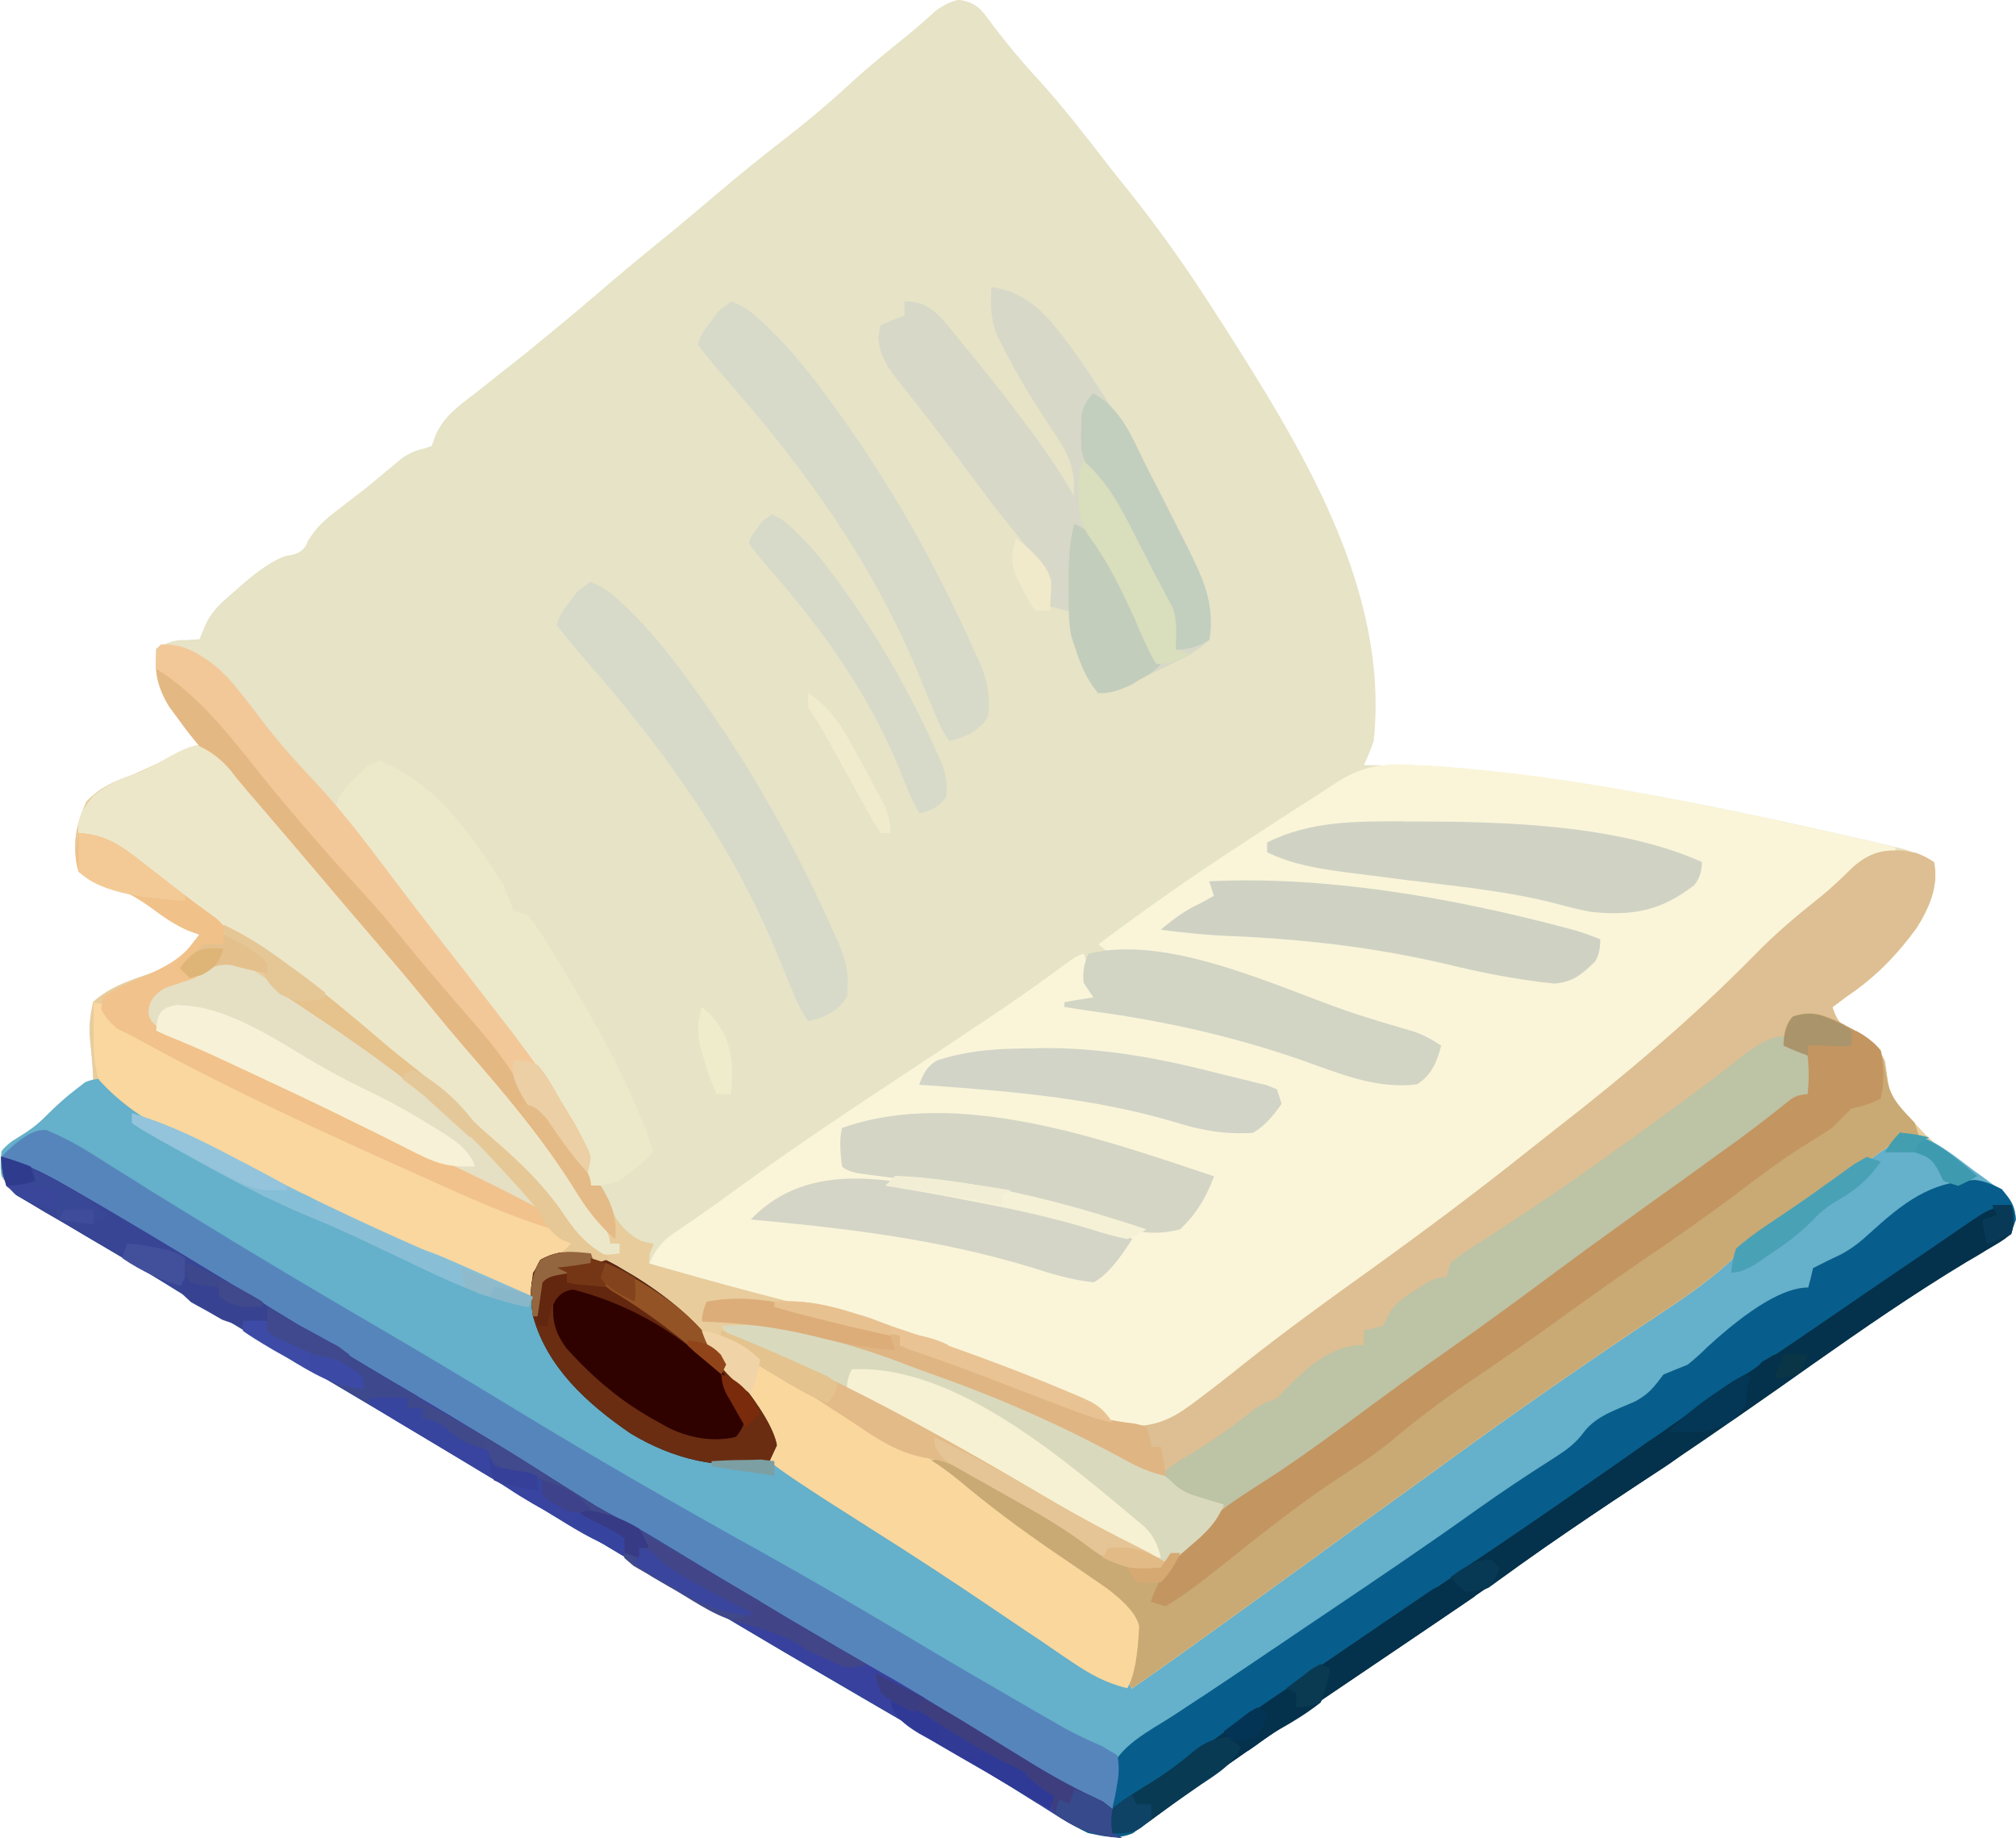 <?xml version="1.0" encoding="UTF-8"?>
<svg id="Layer_2" data-name="Layer 2" xmlns="http://www.w3.org/2000/svg" viewBox="0 0 88.7 80.86">
  <defs>
    <style>
      .cls-1 {
        fill: #f7f1d7;
      }

      .cls-1, .cls-2, .cls-3, .cls-4, .cls-5, .cls-6, .cls-7, .cls-8, .cls-9, .cls-10, .cls-11, .cls-12, .cls-13, .cls-14, .cls-15, .cls-16, .cls-17, .cls-18, .cls-19, .cls-20, .cls-21, .cls-22, .cls-23, .cls-24, .cls-25, .cls-26, .cls-27, .cls-28, .cls-29, .cls-30, .cls-31, .cls-32, .cls-33, .cls-34, .cls-35, .cls-36, .cls-37, .cls-38, .cls-39, .cls-40, .cls-41, .cls-42, .cls-43, .cls-44, .cls-45, .cls-46, .cls-47, .cls-48, .cls-49, .cls-50, .cls-51, .cls-52, .cls-53, .cls-54, .cls-55, .cls-56, .cls-57, .cls-58, .cls-59, .cls-60, .cls-61, .cls-62, .cls-63, .cls-64, .cls-65, .cls-66, .cls-67, .cls-68, .cls-69, .cls-70, .cls-71, .cls-72, .cls-73, .cls-74, .cls-75, .cls-76, .cls-77, .cls-78, .cls-79, .cls-80, .cls-81, .cls-82, .cls-83, .cls-84, .cls-85, .cls-86, .cls-87, .cls-88, .cls-89, .cls-90, .cls-91, .cls-92, .cls-93, .cls-94, .cls-95, .cls-96, .cls-97, .cls-98, .cls-99, .cls-100, .cls-101, .cls-102, .cls-103, .cls-104, .cls-105, .cls-106, .cls-107, .cls-108, .cls-109, .cls-110, .cls-111, .cls-112, .cls-113, .cls-114, .cls-115, .cls-116, .cls-117, .cls-118, .cls-119, .cls-120, .cls-121 {
        stroke-width: 0px;
      }

      .cls-2 {
        fill: #f7f1d3;
      }

      .cls-3 {
        fill: #f2eed5;
      }

      .cls-4 {
        fill: #fad79d;
      }

      .cls-5 {
        fill: #f9d79e;
      }

      .cls-6 {
        fill: #7a2b0c;
      }

      .cls-7 {
        fill: #313a94;
      }

      .cls-8 {
        fill: #49a1b6;
      }

      .cls-9 {
        fill: #63260e;
      }

      .cls-10 {
        fill: #88bfd6;
      }

      .cls-11 {
        fill: #88b7ca;
      }

      .cls-12 {
        fill: #93c4dc;
      }

      .cls-13 {
        fill: #2f3996;
      }

      .cls-14 {
        fill: #2f0200;
      }

      .cls-15 {
        fill: #38449f;
      }

      .cls-16 {
        fill: #3844a0;
      }

      .cls-17 {
        fill: #3b3d83;
      }

      .cls-18 {
        fill: #384594;
      }

      .cls-19 {
        fill: #38419d;
      }

      .cls-20 {
        fill: #38459f;
      }

      .cls-21 {
        fill: #3a469a;
      }

      .cls-22 {
        fill: #3a459d;
      }

      .cls-23 {
        fill: #3d478b;
      }

      .cls-24 {
        fill: #394896;
      }

      .cls-25 {
        fill: #5685bc;
      }

      .cls-26 {
        fill: #83441d;
      }

      .cls-27 {
        fill: #2f3c8e;
      }

      .cls-28 {
        fill: #3c4aa6;
      }

      .cls-29 {
        fill: #3e3e7f;
      }

      .cls-30 {
        fill: #3e488d;
      }

      .cls-31 {
        fill: #3e428a;
      }

      .cls-32 {
        fill: #3d4ba6;
      }

      .cls-33 {
        fill: #3f4b9b;
      }

      .cls-34 {
        fill: #3f498b;
      }

      .cls-35 {
        fill: #364098;
      }

      .cls-36 {
        fill: #364a8c;
      }

      .cls-37 {
        fill: #37449f;
      }

      .cls-38 {
        fill: #373b85;
      }

      .cls-39 {
        fill: #374391;
      }

      .cls-40 {
        fill: #374392;
      }

      .cls-41 {
        fill: #439fb0;
      }

      .cls-42 {
        fill: #0e4365;
      }

      .cls-43 {
        fill: #414486;
      }

      .cls-44 {
        fill: #3e9baf;
      }

      .cls-45 {
        fill: #40498d;
      }

      .cls-46 {
        fill: #404989;
      }

      .cls-47 {
        fill: #404a8c;
      }

      .cls-48 {
        fill: #0a3952;
      }

      .cls-49 {
        fill: #42509c;
      }

      .cls-50 {
        fill: #424688;
      }

      .cls-51 {
        fill: #424689;
      }

      .cls-52 {
        fill: #093a54;
      }

      .cls-53 {
        fill: #093547;
      }

      .cls-54 {
        fill: #075e8c;
      }

      .cls-55 {
        fill: #083a57;
      }

      .cls-56 {
        fill: #083954;
      }

      .cls-57 {
        fill: #cfd2c3;
      }

      .cls-58 {
        fill: #dfb583;
      }

      .cls-59 {
        fill: #d2d4c4;
      }

      .cls-60 {
        fill: #d2d4c7;
      }

      .cls-61 {
        fill: #ddbf93;
      }

      .cls-62 {
        fill: #deb576;
      }

      .cls-63 {
        fill: #d0d3c4;
      }

      .cls-64 {
        fill: #c9aa74;
      }

      .cls-65 {
        fill: #e1ba86;
      }

      .cls-66 {
        fill: #d6a972;
      }

      .cls-67 {
        fill: #dcad79;
      }

      .cls-68 {
        fill: #d4d5c5;
      }

      .cls-69 {
        fill: #d4d5c6;
      }

      .cls-70 {
        fill: #d9d9bd;
      }

      .cls-71 {
        fill: #d9debd;
      }

      .cls-72 {
        fill: #bdc3a5;
      }

      .cls-73 {
        fill: #d8d8c8;
      }

      .cls-74 {
        fill: #d8dac9;
      }

      .cls-75 {
        fill: #aa946c;
      }

      .cls-76 {
        fill: #914419;
      }

      .cls-77 {
        fill: #c2cebe;
      }

      .cls-78 {
        fill: #c39561;
      }

      .cls-79 {
        fill: #c2cdbc;
      }

      .cls-80 {
        fill: #743615;
      }

      .cls-81 {
        fill: #65b0ca;
      }

      .cls-82 {
        fill: #303a96;
      }

      .cls-83 {
        fill: #8ebacb;
      }

      .cls-84 {
        fill: #7c9fa4;
      }

      .cls-85 {
        fill: #935325;
      }

      .cls-86 {
        fill: #946640;
      }

      .cls-87 {
        fill: #84bed7;
      }

      .cls-88 {
        fill: #ece9cb;
      }

      .cls-89 {
        fill: #f1ebce;
      }

      .cls-90 {
        fill: #f3ca96;
      }

      .cls-91 {
        fill: #ede7ca;
      }

      .cls-92 {
        fill: #e6e3c6;
      }

      .cls-93 {
        fill: #e4c08d;
      }

      .cls-94 {
        fill: #e4c38e;
      }

      .cls-95 {
        fill: #e9c393;
      }

      .cls-96 {
        fill: #e4ba86;
      }

      .cls-97 {
        fill: #e4b883;
      }

      .cls-98 {
        fill: #f0c189;
      }

      .cls-99 {
        fill: #e3bb88;
      }

      .cls-100 {
        fill: #e5dfc4;
      }

      .cls-101 {
        fill: #e5c796;
      }

      .cls-102 {
        fill: #e5c596;
      }

      .cls-103 {
        fill: #e5c899;
      }

      .cls-104 {
        fill: #f0d4a7;
      }

      .cls-105 {
        fill: #efeccc;
      }

      .cls-106 {
        fill: #faf5d9;
      }

      .cls-107 {
        fill: #e6c896;
      }

      .cls-108 {
        fill: #e6c28c;
      }

      .cls-109 {
        fill: #eccfa5;
      }

      .cls-110 {
        fill: #f0eacb;
      }

      .cls-111 {
        fill: #f1c28b;
      }

      .cls-112 {
        fill: #e8cc9c;
      }

      .cls-113 {
        fill: #f5f1d7;
      }

      .cls-114 {
        fill: #e8c292;
      }

      .cls-115 {
        fill: #e8c191;
      }

      .cls-116 {
        fill: #f3c899;
      }

      .cls-117 {
        fill: #033456;
      }

      .cls-118 {
        fill: #04314b;
      }

      .cls-119 {
        fill: #04324d;
      }

      .cls-120 {
        fill: #043656;
      }

      .cls-121 {
        fill: #6a2d12;
      }
    </style>
  </defs>
  <g id="Layer_1-2" data-name="Layer 1">
    <g>
      <path class="cls-92" d="m42.24,0c.79.13.98.49,1.46,1.13.62.81,1.25,1.58,1.94,2.32,1.07,1.18,2.05,2.43,3.02,3.69.29.38.59.75.89,1.12,1.4,1.74,2.67,3.54,3.87,5.42.11.17.22.34.33.51,3.44,5.39,7.4,11.7,6.69,18.41q-.22.62-.43,1.06c.13,0,.26,0,.39,0,7.3.14,14.39,1.64,21.49,3.25.23.05.46.1.69.16q.31.07.63.15c.18.04.36.08.54.13.49.14.9.3,1.34.57.22,1.05-.22,2.03-.77,2.9-.87,1.19-1.83,2.18-3.06,3-.21.16-.42.32-.64.48.26.78.45.81,1.16,1.2q.92.58,1.15,1.18c.05.33.1.66.15.99.15.76.62,1.19,1.16,1.74.15.16.31.33.46.49.83.79,1.75,1.41,2.69,2.05.14.1.28.2.42.3.13.09.25.17.38.26.38.37.45.62.51,1.14-.25.75-.38.8-1.04,1.18-.18.1-.35.21-.53.32-.19.11-.38.23-.58.34-2.34,1.41-4.57,2.95-6.8,4.52-1.01.72-2.03,1.43-3.05,2.14-.2.14-.4.28-.61.42-1.68,1.17-3.38,2.3-5.09,3.43-1.31.87-2.61,1.76-3.89,2.66-1.81,1.28-3.65,2.53-5.49,3.77-.14.1-.28.19-.43.29-.56.38-1.13.76-1.69,1.14q-3.64,2.44-7.22,4.97c-.17.12-.34.25-.52.38-.33.24-.66.49-.99.74q-.25.18-.5.37c-.14.11-.28.21-.42.32-.71.29-1.22.14-1.97-.01q-.62-.3-1.23-.68c-.23-.14-.46-.29-.7-.44-.12-.08-.24-.15-.37-.23-.66-.42-1.32-.82-1.98-1.23-.14-.08-.27-.17-.41-.26-1.48-.92-2.98-1.8-4.48-2.67-.26-.15-.53-.31-.79-.46-.5-.29-.99-.58-1.49-.87-2.53-1.47-5.04-2.97-7.55-4.48-1.48-.89-2.96-1.77-4.44-2.64-1.42-.84-2.85-1.68-4.26-2.54-1.71-1.03-3.43-2.05-5.15-3.07q-5.57-3.3-7.91-4.72c-.82-.49-1.64-.98-2.46-1.46-.52-.3-1.04-.61-1.55-.91-.37-.22-.74-.43-1.11-.64q-1.59-.95-1.93-1.59-.08-.4,0-1.08.27-.34.66-.56c.54-.33.9-.58,1.35-1.04q.53-.53.93-.71c.51-.25.77-.4,1.09-.88-.02-.56-.07-1.1-.13-1.66-.06-.67-.02-1.05.13-1.74.77-.7,1.75-.99,2.72-1.32.96-.34,1.38-.82,1.96-1.65-.15-.06-.31-.11-.47-.17-.61-.26-1.06-.58-1.59-.97-.77-.57-1.41-.88-2.32-1.14q-.53-.19-.93-.48c-.34-1.1-.13-2.05.33-3.08.61-.63,1.2-.88,2.01-1.17.33-.14.66-.29.98-.44.66-.3,1.32-.57,1.99-.84-.12-.16-.24-.33-.36-.5-.16-.21-.31-.43-.47-.65-.16-.21-.31-.42-.47-.64-.62-.87-.68-1.39-.61-2.47q.64-.43,1.29-.39c.21-.01.41-.03.62-.04.06-.16.12-.31.19-.47.3-.73.68-1.06,1.27-1.57.18-.16.37-.32.56-.49q1.28-1.07,1.93-1.16t.81-.62c.38-.62.74-.94,1.32-1.38.19-.14.37-.29.57-.44.19-.15.39-.3.59-.45.55-.45,1.1-.91,1.65-1.37q.47-.33.93-.42c.13-.04.26-.08.39-.13.06-.15.11-.3.17-.46.39-.9,1.08-1.34,1.84-1.93.31-.25.62-.49.93-.74.15-.12.3-.24.46-.36.55-.43,1.09-.87,1.63-1.32.18-.15.37-.3.55-.45.78-.64,1.54-1.29,2.31-1.95.91-.78,1.84-1.53,2.77-2.29.65-.54,1.29-1.08,1.94-1.63.96-.82,1.95-1.61,2.95-2.39,1.06-.82,2.07-1.68,3.05-2.59.75-.68,1.54-1.31,2.33-1.95.43-.35.84-.71,1.24-1.08q.56-.41,1.07-.5Z"/>
      <path class="cls-112" d="m7.08,28.36c1.28.03,2.08.63,2.98,1.49.49.59.95,1.18,1.41,1.79.69.91,1.43,1.75,2.21,2.58,1.13,1.2,2.14,2.47,3.13,3.79.42.56.84,1.11,1.26,1.66q.13.17.26.34c.52.68,1.04,1.35,1.57,2.02.76.97,1.51,1.94,2.26,2.91.11.14.22.29.34.44q3.53,4.61,3.49,6.79h.43c.17.34.33.69.48,1.04q.41.92,1.3,1.38c.18.04.37.09.56.13-.06.14-.11.27-.17.41-.01.15-.03.29-.04.44.53.19,1,.29,1.55.39.36.07.71.14,1.07.21.19.04.39.08.59.12,4.81,1.03,9.52,2.57,14.06,4.45.22.09.43.18.66.27.92.39,1.69.76,2.48,1.36.87.28,1.75.4,2.59-.02.15-.11.3-.21.45-.32.17-.12.33-.23.5-.35.77-.58,1.54-1.16,2.29-1.76,1.75-1.38,3.55-2.69,5.37-3.99,2.42-1.74,4.82-3.53,7.15-5.39.36-.29.73-.57,1.09-.86,3.09-2.4,6.1-4.94,8.84-7.74.89-.91,1.84-1.71,2.84-2.5.51-.41.96-.85,1.43-1.31.75-.67,1.31-.77,2.29-.72.5.11.87.22,1.29.52.22,1.05-.22,2.03-.77,2.9-.87,1.19-1.83,2.18-3.06,3-.21.16-.42.32-.64.48.26.78.45.81,1.16,1.2q.92.58,1.15,1.18c.05.33.1.66.15.99.15.76.62,1.19,1.16,1.74.15.16.31.33.46.49.83.79,1.75,1.41,2.69,2.05.14.1.28.2.42.3q.19.13.38.26c.38.37.45.62.51,1.14-.25.75-.38.8-1.04,1.18-.18.1-.35.21-.53.32-.19.11-.38.23-.58.34-2.34,1.41-4.57,2.95-6.8,4.52-1.01.72-2.03,1.43-3.05,2.14-.2.14-.4.28-.61.42-1.68,1.17-3.38,2.3-5.09,3.43-1.31.87-2.61,1.76-3.89,2.66-1.81,1.28-3.65,2.53-5.49,3.77-.14.1-.28.19-.43.29-.56.38-1.13.76-1.69,1.14q-3.64,2.44-7.22,4.97c-.17.12-.34.25-.52.38-.33.24-.66.49-.99.74-.16.12-.33.24-.5.37-.14.11-.28.21-.42.32-.71.29-1.22.14-1.97-.01q-.62-.3-1.23-.68c-.23-.14-.46-.29-.7-.44-.12-.08-.24-.15-.37-.23-.66-.42-1.32-.82-1.98-1.23q-.21-.13-.41-.26c-1.48-.92-2.98-1.8-4.48-2.67-.26-.15-.53-.31-.79-.46-.5-.29-.99-.58-1.49-.87-2.53-1.47-5.04-2.97-7.55-4.48-1.48-.89-2.96-1.77-4.44-2.64-1.42-.84-2.85-1.68-4.26-2.54-1.71-1.03-3.43-2.05-5.15-3.07q-5.57-3.3-7.91-4.72c-.82-.49-1.64-.98-2.46-1.46-.52-.3-1.04-.61-1.55-.91-.37-.22-.74-.43-1.11-.64q-1.59-.95-1.93-1.59-.08-.4,0-1.08.27-.34.66-.56c.54-.33.9-.58,1.35-1.04q.53-.53.93-.71c.51-.25.77-.4,1.09-.88-.02-.56-.07-1.1-.13-1.66-.06-.67-.02-1.05.13-1.74.77-.7,1.75-.99,2.72-1.32.96-.34,1.38-.82,1.96-1.65-.15-.06-.31-.11-.47-.17-.61-.26-1.06-.58-1.59-.97-.77-.57-1.41-.88-2.32-1.14q-.53-.19-.93-.48c-.34-1.1-.13-2.05.33-3.08.61-.63,1.2-.88,2.01-1.17.33-.14.66-.29.98-.44.66-.3,1.32-.57,1.99-.84-.12-.16-.24-.33-.36-.5-.16-.21-.31-.43-.47-.65-.16-.21-.31-.42-.47-.64-.62-.88-.64-1.39-.61-2.47.07-.07.14-.14.21-.21Z"/>
      <path class="cls-106" d="m62.52,33.66q.33.02.67.04c6.18.43,12.29,1.78,18.33,3.13.19.04.39.09.59.13.43.1.86.21,1.28.32v.21q-.27.07-.54.15c-.94.36-1.54.9-2.27,1.57-.14.12-.28.25-.42.38-.28.25-.56.5-.84.75-.32.29-.65.58-.98.87-.93.82-1.81,1.67-2.68,2.56-.94.95-1.92,1.8-2.97,2.63-.51.41-1,.84-1.48,1.28-.95.85-1.95,1.62-2.96,2.39-.56.43-1.12.86-1.68,1.3-1.9,1.49-3.82,2.93-5.78,4.34-1.03.73-2.04,1.48-3.06,2.23-.17.12-.34.25-.51.38-.88.65-1.75,1.3-2.61,1.97-.33.26-.67.52-1,.77-.37.29-.74.58-1.11.88-1.01.77-1.69.99-2.96.84-.52-.18-.86-.38-1.31-.68-1.12-.73-2.33-1.17-3.58-1.63-.25-.09-.49-.19-.75-.28-.72-.27-1.43-.53-2.15-.79-.17-.06-.35-.13-.53-.19-2.66-.96-5.39-1.66-8.12-2.37-1.52-.4-3.02-.82-4.53-1.26.34-.72.61-1.04,1.28-1.47.86-.58,1.7-1.17,2.53-1.78,2.5-1.83,5.08-3.54,7.67-5.25.91-.6,1.82-1.2,2.72-1.81.2-.13.41-.27.62-.41,1.24-.82,2.45-1.68,3.65-2.57q.45-.32.66-.32c.08.27.15.55.21.82.11.48.21.86.43,1.3q-.21.11-.43.21.37.04.74.09c2.14.27,4.2.69,6.28,1.28q.33.09.66.19c1.26.37,2.49.78,3.71,1.24,1,.36,2,.59,3.06.39q.55-.47.85-1.06v-.43c-1.34-.74-2.91-1.08-4.37-1.49-.63-.18-1.22-.39-1.83-.62-2.48-.93-5.07-1.55-7.7-1.83q-.55-.1-.98-.52c2.03-1.52,4.1-2.98,6.23-4.36.44-.29.89-.58,1.33-.87.69-.45,1.38-.9,2.08-1.34.3-.19.6-.39.9-.59,1.23-.77,2.23-.82,3.66-.71Z"/>
      <path class="cls-81" d="m4.52,47.5q.43.2.81.7c.59.71,1.25,1,2.08,1.35,1.32.59,2.61,1.22,3.88,1.91,3.93,2.1,8.03,3.91,12.15,5.59.02-.24.04-.47.07-.72.05-.25.1-.51.15-.77.79-.53,1.42-.55,2.34-.43.55.23.99.45,1.49.76.13.08.26.15.39.23,1.5.92,2.71,1.96,3.72,3.41.27.38.56.74.85,1.1q1.51,1.9,1.52,2.87.02.76.46,1.08c.16.1.31.19.48.3.17.11.35.22.53.33.18.11.36.22.55.34.34.21.67.43,1.01.64.36.23.73.46,1.09.69,2.12,1.34,4.22,2.73,6.31,4.13.67.45,1.34.89,2.01,1.34q.32.22.65.44c.2.13.41.27.62.41q.27.18.55.36c.55.3.96.45,1.58.49q.43-.17.81-.49c.15-.11.3-.22.45-.34.16-.12.32-.25.48-.37.34-.26.69-.51,1.03-.77.18-.13.35-.27.53-.4.81-.61,1.63-1.2,2.45-1.79.16-.11.32-.23.48-.35,1.07-.77,2.14-1.53,3.21-2.28,1.28-.9,2.54-1.82,3.8-2.75,3.06-2.27,6.2-4.43,9.35-6.57.54-.37,1.09-.74,1.63-1.11.19-.13.38-.26.57-.39.97-.66,1.79-1.33,2.62-2.16.68-.51,1.37-.99,2.07-1.47.18-.13.36-.25.55-.38.54-.38,1.08-.75,1.63-1.12.18-.12.36-.24.54-.37.17-.11.34-.23.51-.35q.23-.15.46-.31.4-.25,1.04-.46c1.08.28,1.94,1.01,2.82,1.67.16.11.31.23.47.34q.22.17.45.33c.13.1.27.2.41.3.38.39.47.63.53,1.17-.25.75-.38.8-1.04,1.18-.18.1-.35.21-.53.32-.19.11-.38.23-.58.34-2.34,1.41-4.57,2.95-6.8,4.52-1.01.72-2.03,1.43-3.05,2.14-.2.14-.4.28-.61.42-1.68,1.17-3.38,2.3-5.09,3.43-1.31.87-2.61,1.76-3.89,2.66-1.81,1.28-3.65,2.53-5.49,3.77-.14.1-.28.19-.43.29-.56.38-1.13.76-1.69,1.14q-3.64,2.44-7.22,4.97c-.17.12-.34.25-.52.38-.33.24-.66.49-.99.74-.16.12-.33.24-.5.37-.14.11-.28.21-.42.32-.71.29-1.22.14-1.97-.01q-.62-.3-1.23-.68c-.23-.14-.46-.29-.7-.44-.12-.08-.24-.15-.37-.23-.66-.42-1.32-.82-1.98-1.23q-.21-.13-.41-.26c-1.48-.92-2.98-1.8-4.48-2.67-.26-.15-.53-.31-.79-.46-.5-.29-.99-.58-1.49-.87-2.53-1.47-5.04-2.97-7.55-4.48-1.48-.89-2.96-1.77-4.44-2.64-1.42-.84-2.85-1.68-4.26-2.54-1.71-1.03-3.43-2.05-5.15-3.07q-5.57-3.3-7.91-4.72c-.82-.49-1.64-.98-2.46-1.46-.52-.3-1.04-.61-1.55-.91-.37-.22-.74-.43-1.11-.64q-1.59-.95-1.93-1.59-.08-.4,0-1.08.27-.34.66-.56c.54-.33.9-.58,1.35-1.04.42-.42.82-.78,1.29-1.14.12-.09.24-.18.36-.28q.37-.17.79-.16Z"/>
      <path class="cls-61" d="m84.24,37.5q.48.17.85.43c.22,1.05-.22,2.03-.77,2.9-.87,1.19-1.83,2.18-3.06,3-.21.16-.42.32-.64.48.26.78.45.81,1.16,1.2q.92.58,1.15,1.18c.05.33.1.66.14.99.16.77.63,1.17,1.16,1.74.07.21.14.42.21.64-.16.02-.31.05-.48.07-.63.15-.95.34-1.46.73-.73.53-1.47,1.05-2.22,1.56q-2.1,1.37-4.03,2.96c-1.34,1.26-2.93,2.23-4.45,3.25-2.68,1.8-5.32,3.64-7.93,5.54-.79.58-1.59,1.15-2.39,1.73-.32.23-.64.46-.96.69-.64.46-1.28.92-1.91,1.38-.16.11-.32.23-.48.35-.32.23-.63.46-.95.69-.82.59-1.64,1.18-2.45,1.77-1.64,1.18-3.27,2.37-4.94,3.52-.27-.54-.16-.7,0-1.28.12-.67.15-1.25,0-1.91-.83-1.13-2.17-1.8-3.34-2.52-.89-.58-1.73-1.22-2.57-1.87q-.23-.18-.46-.35c-.87-.67-1.72-1.36-2.55-2.06q.64-.21,1.28.06c.26.14.52.28.78.43.14.08.28.15.42.23,1.09.6,2.15,1.24,3.21,1.9.14.09.29.18.44.27q1.03.65,1.42,1.06c.72.68,1.72.73,2.66.73q.52-.46,1.06-1.06c.39-.34.78-.67,1.18-.99q.34-.27.52-.71c-.17-.04-.33-.08-.5-.12-.22-.05-.43-.11-.65-.16-.21-.05-.43-.1-.65-.16-.18-.07-.35-.13-.53-.2-.07-.21-.14-.42-.21-.64q-.39-.12-.85-.21c-.33-.16-.65-.33-.97-.51-2.75-1.5-5.51-2.72-8.47-3.76-.47-.17-.94-.34-1.4-.52-2.85-1.07-5.67-1.71-8.71-1.8q.02-.42.21-.85c2.09-.42,4.18.25,6.16.85.65.16,1.29.33,1.94.49.13.05.26.1.4.15v.43c.42.08.85.15,1.28.21.54.18,1.07.37,1.59.57q.22.08.45.17c1.25.48,2.48,1,3.7,1.53.21.09.42.18.64.28.18.08.35.16.53.24.62.22,1.2.33,1.86.4q.34.05.68.09c1.11-.14,1.79-.7,2.67-1.37q.22-.17.45-.34c.45-.35.9-.7,1.34-1.06,1.75-1.38,3.55-2.69,5.37-3.99,2.42-1.74,4.82-3.53,7.15-5.39.36-.29.73-.57,1.09-.86,3.09-2.4,6.1-4.94,8.84-7.74.89-.91,1.84-1.71,2.84-2.5.51-.41.96-.85,1.43-1.31.85-.76,1.63-.86,2.74-.62Z"/>
      <path class="cls-54" d="m.07,50.89c.98.29,1.84.7,2.72,1.21.14.08.29.16.44.25,3.45,1.98,6.83,4.07,10.22,6.13,1.68,1.02,3.36,2.03,5.05,3.02,1.75,1.03,3.48,2.09,5.2,3.17.63.4,1.26.79,1.9,1.19.21.13.42.26.64.4.62.36,1.25.68,1.88,1,.45.26.9.53,1.34.8.28.17.56.34.84.51.16.09.31.19.48.29q4,2.43,8.07,4.76c1.08.6,2.13,1.26,3.17,1.92q3.4,2.14,6.93,4.06c-.01-.14-.03-.28-.04-.43q-.02-.28-.03-.57t-.04-.56c.26-1.19,1.81-1.93,2.79-2.57.28-.19.57-.37.85-.56.15-.1.3-.2.46-.3.89-.59,1.78-1.19,2.67-1.79.19-.13.38-.26.58-.39.39-.27.79-.53,1.18-.8.4-.27.79-.53,1.19-.8,2.15-1.45,4.3-2.9,6.41-4.41,1.11-.79,2.24-1.54,3.39-2.27.53-.34.96-.64,1.33-1.15.56-.73,1.44-.98,2.26-1.35.62-.34.82-.63,1.24-1.18.35-.15.71-.29,1.06-.43q.44-.35.86-.77,2.87-2.63,4.45-2.63c.08-.28.15-.57.21-.85.4-.21.81-.41,1.22-.6.51-.27.89-.58,1.31-.97,1.43-1.29,2.6-2.23,4.59-2.31q.52.05,1.19.41c.39.48.57.73.61,1.34-.25.75-.38.8-1.04,1.18-.18.1-.35.21-.53.32-.19.11-.38.23-.58.34-2.34,1.41-4.57,2.95-6.8,4.52-1.01.72-2.03,1.43-3.05,2.14-.2.14-.4.28-.61.42-1.68,1.17-3.38,2.3-5.09,3.43-1.31.87-2.61,1.76-3.89,2.66-1.81,1.28-3.65,2.53-5.49,3.77-.14.1-.28.19-.43.29-.56.38-1.13.76-1.69,1.14q-3.64,2.44-7.22,4.97c-.17.12-.34.25-.52.38-.33.24-.66.49-.99.74-.16.12-.33.24-.5.37-.14.11-.28.21-.42.32-.71.29-1.22.14-1.97-.01q-.62-.3-1.23-.68c-.23-.14-.46-.29-.7-.44-.12-.08-.24-.15-.37-.23-.66-.42-1.32-.82-1.98-1.23-.14-.08-.27-.17-.41-.26-1.48-.92-2.98-1.8-4.48-2.67-.26-.15-.53-.31-.79-.46-.5-.29-.99-.58-1.49-.87-2.53-1.47-5.04-2.97-7.55-4.48-1.48-.89-2.96-1.77-4.44-2.64-1.43-.84-2.85-1.68-4.26-2.54-1.71-1.03-3.43-2.05-5.15-3.07-2.86-1.69-5.71-3.39-8.55-5.11-.61-.36-1.22-.72-1.83-1.08-.52-.3-1.04-.61-1.55-.92-.37-.22-.74-.43-1.11-.64-.22-.13-.44-.27-.67-.4-.2-.12-.39-.23-.6-.35-.58-.53-.61-.92-.66-1.68Z"/>
      <path class="cls-64" d="m81.18,45.1c.63.33,1.1.57,1.57,1.11.13.48.22.95.3,1.43.2.77.66,1.18,1.19,1.75.07.21.14.42.21.64-.16.02-.31.05-.48.07-.63.15-.95.34-1.46.73-.73.53-1.47,1.05-2.22,1.56q-2.1,1.37-4.03,2.96c-1.34,1.26-2.93,2.23-4.45,3.25-2.68,1.8-5.32,3.64-7.93,5.54-.79.58-1.59,1.15-2.39,1.73-.32.23-.64.46-.96.69-.64.46-1.28.92-1.91,1.38-.16.11-.32.23-.48.35-.32.23-.63.46-.95.69-.82.59-1.64,1.18-2.45,1.77-1.64,1.18-3.27,2.37-4.94,3.52-.27-.54-.16-.7,0-1.28.12-.67.15-1.25,0-1.91-.83-1.13-2.17-1.8-3.34-2.52-.89-.58-1.73-1.22-2.57-1.87-.15-.12-.3-.23-.46-.35-.87-.67-1.72-1.36-2.55-2.06q.64-.21,1.28.06c.26.14.52.28.78.43.14.08.28.15.42.23,1.09.6,2.15,1.24,3.21,1.9.14.09.29.18.44.27q1.03.65,1.42,1.06c.72.68,1.72.73,2.66.73q.52-.46,1.06-1.06c1.07-1,2.25-1.83,3.45-2.66,1.47-1.01,2.91-2.05,4.34-3.11,1.25-.93,2.51-1.84,3.79-2.74,1.46-1.02,2.89-2.07,4.32-3.13,1.14-.85,2.29-1.69,3.45-2.52.16-.11.31-.22.47-.34.65-.47,1.29-.93,1.94-1.39.51-.37,1.02-.73,1.52-1.1q.24-.17.49-.35c.99-.71,1.95-1.44,2.89-2.21q.33-.23.75-.23.1-.86,0-1.7-.52-.28-1.06-.43,0-.85.4-1.28c.92-.3,1.43-.02,2.28.38Z"/>
      <path class="cls-73" d="m43.64,12.63c1.61.24,2.45,1.26,3.4,2.53,1.79,2.48,3.29,5.03,4.64,7.77.12.25.25.5.38.75q1.54,3.1,1.15,4.47c-.62.59-1.35.92-2.13,1.28-.21.1-.43.21-.65.31q-1.58.75-2.12.75c-.59-.92-1.09-1.89-1.18-2.99-.03-.21-.06-.41-.09-.62-.14-.03-.28-.07-.43-.11-.14-.04-.28-.07-.43-.11-.02-.22-.05-.44-.08-.67-.16-.95-.44-1.34-1.05-2.08-.19-.24-.39-.48-.58-.73-.1-.13-.2-.25-.31-.38-.65-.81-1.26-1.65-1.88-2.48-.56-.75-1.13-1.5-1.71-2.24-.12-.15-.24-.3-.36-.46-.23-.29-.46-.58-.69-.87-.51-.66-.76-1.03-.88-1.87.03-.18.07-.37.1-.56q.53-.25,1.06-.43v-.64c.79.04,1.05.2,1.63.76.21.24.41.49.61.74.11.13.22.26.33.4,1.77,2.16,3.52,4.36,4.86,6.81.13-1.36-.23-2.02-.97-3.1-.2-.3-.39-.6-.58-.9-.1-.15-.19-.3-.29-.45-.42-.67-.8-1.35-1.16-2.05-.12-.23-.24-.46-.36-.69-.28-.76-.3-1.36-.25-2.16Z"/>
      <path class="cls-25" d="m2.1,49.74c.96.39,1.8.92,2.67,1.48.4.25.8.5,1.2.75.21.13.43.27.65.41,1.18.73,2.36,1.45,3.54,2.17.12.08.25.15.38.23,2.05,1.24,4.11,2.46,6.17,3.66,1.92,1.12,3.82,2.26,5.71,3.41,3.65,2.23,7.36,4.36,11.11,6.44,2.1,1.17,4.17,2.38,6.24,3.61,1.72,1.03,3.45,2.04,5.18,3.04.23.13.45.26.69.4.21.12.43.25.65.37.2.12.4.23.61.35.52.28,1.03.52,1.57.75.23.14.46.27.69.41q.12.59,0,1.22c-.03.21-.07.42-.11.63-.04.16-.07.32-.11.48-.95-.28-1.73-.66-2.57-1.18-.12-.07-.24-.15-.37-.22-.26-.16-.51-.32-.77-.47-.54-.33-1.07-.66-1.61-.99-.27-.16-.53-.33-.8-.49-1-.61-2-1.21-3-1.8-.14-.08-.27-.16-.42-.24-1.19-.69-2.39-1.37-3.58-2.05-1.67-.95-3.31-1.93-4.94-2.95-1.36-.85-2.71-1.68-4.13-2.43-1.05-.56-2.05-1.16-3.04-1.81-1.38-.9-2.79-1.75-4.2-2.61-.13-.08-.26-.16-.39-.24-1.87-1.13-3.75-2.25-5.63-3.36-1.47-.86-2.93-1.74-4.39-2.62-1.74-1.04-3.48-2.09-5.22-3.12q-.28-.17-.57-.34c-1.06-.63-2.13-1.21-3.24-1.75q1.29-1.32,2.03-1.15Z"/>
      <path class="cls-91" d="m8.84,32.75c.78.1.98.39,1.48.99q.25.29.5.59c.17.2.34.41.51.62q.24.29.48.59c.32.39.64.78.95,1.17.46.56.94,1.1,1.43,1.64.81.89,1.58,1.81,2.33,2.75.63.76,1.28,1.51,1.93,2.26.91,1.04,1.8,2.1,2.66,3.19.47.58.95,1.15,1.44,1.71,1.16,1.39,2.18,2.87,3.19,4.37.17.25.34.5.51.75q.59.86.59,1.33h.42v.43c-.7.12-1,.05-1.58-.36-.55-.49-.92-.97-1.33-1.58-1.33-1.88-3-3.38-4.74-4.86-.27-.24-.54-.48-.81-.72-.94-.82-1.91-1.62-2.89-2.41-.37-.3-.75-.61-1.12-.91-1.36-1.11-2.71-2.15-4.21-3.07-1.2-.74-2.34-1.57-3.46-2.42-.14-.1-.28-.21-.43-.32-.28-.21-.55-.42-.83-.63-.79-.59-1.47-.92-2.41-1.22-.06-.74.2-1.05.65-1.62.63-.51,1.12-.73,1.87-.98.95-.34,1.91-1.16,2.85-1.29Z"/>
      <path class="cls-72" d="m78.53,45.62c.48.21.72.39,1.03.81q.3,1,0,1.7c-.58.58-1.25.99-1.93,1.43-.8.54-1.57,1.13-2.34,1.7-1.29.95-2.59,1.89-3.91,2.82-1.46,1.02-2.89,2.07-4.32,3.13-1.61,1.19-3.24,2.37-4.87,3.54-.48.35-.96.69-1.44,1.04-1.62,1.17-3.25,2.34-4.88,3.5-.15.11-.31.22-.47.33q-1.08.76-1.55,1v-.43c-.6-.18-1.2-.3-1.81-.43q-.53-.21-.78-.61c.01-.15.02-.3.03-.45q.42-.36,1.04-.7c1.01-.6,1.91-1.24,2.82-1.98q.4-.29,1.04-.51c.24-.25.48-.5.72-.75.92-.86,1.83-1.59,3.1-1.59v-.64c.13-.03.26-.06.4-.09.15-.04.3-.08.45-.12.06-.13.12-.26.18-.39.31-.58.65-.8,1.2-1.15.17-.11.34-.22.51-.34q.44-.25.87-.25c.07-.21.14-.42.21-.64q.31-.26.71-.52c.15-.1.3-.2.45-.3.16-.1.33-.21.5-.32.35-.23.7-.46,1.05-.69.18-.12.37-.24.56-.36,2.37-1.57,4.67-3.24,6.96-4.92.17-.12.34-.25.51-.38.69-.51,1.38-1.02,2.05-1.57q1.21-.96,1.91-.9Z"/>
      <path class="cls-4" d="m30.89,58.54c.9.13,1.59.65,2.34,1.13.3.19.61.39.91.58.16.1.32.2.49.31.91.57,1.83,1.12,2.75,1.68.18.11.35.21.53.32.78.47,1.55.91,2.37,1.3.88.43,1.6,1,2.35,1.63,1.42,1.17,2.89,2.22,4.42,3.25.39.27.79.54,1.18.81.16.11.32.22.49.34q1.25.94,1.4,1.65-.08,1.98-.52,2.73c-.93-.22-1.64-.62-2.43-1.15q-.32-.22-.65-.44c-.22-.15-.44-.3-.67-.46-.22-.15-.43-.29-.66-.44-.44-.3-.88-.59-1.32-.89-1.84-1.25-3.7-2.47-5.59-3.66q-4.01-2.53-4.42-2.95v-.7c-.17-1.63-1.6-2.92-2.61-4.13q-.36-.48-.36-.91Z"/>
      <path class="cls-78" d="m81.68,45.36q.66.35,1.06.85c.15.74.19,1.39,0,2.13q-.58.29-1.28.43c-.29.28-.57.56-.85.85-.33.22-.67.43-1.01.64-1.02.63-1.97,1.32-2.92,2.05-1.41,1.07-2.85,2.08-4.31,3.07-1.32.9-2.62,1.83-3.92,2.77-1.17.85-2.36,1.66-3.55,2.47-1.3.88-2.53,1.79-3.73,2.81-.78.63-1.61,1.16-2.45,1.71-1.78,1.19-3.46,2.54-5.13,3.87-.75.59-1.49,1.18-2.32,1.66-.21-.07-.42-.14-.64-.21.26-.73.51-1.17,1.06-1.7q.14-.25.28-.5c1.01-1.59,2.96-2.6,4.49-3.64,1.15-.78,2.27-1.6,3.39-2.43,1.27-.94,2.54-1.87,3.84-2.78,1.46-1.02,2.89-2.07,4.32-3.13,1.14-.85,2.29-1.69,3.45-2.52.16-.11.31-.22.47-.34.65-.47,1.29-.93,1.94-1.39.51-.37,1.02-.73,1.52-1.1q.24-.17.49-.35c.99-.71,1.95-1.44,2.9-2.21q.33-.23.75-.23.1-.86,0-1.7-.52-.28-1.06-.43,0-.85.4-1.28c1.07-.34,1.83.15,2.79.64Z"/>
      <path class="cls-88" d="m16.65,33.46c2.49.89,4.17,3.37,5.53,5.53.08.2.15.4.23.61.06.15.13.3.19.46.21.07.42.14.64.21.48.59.86,1.26,1.26,1.91.12.2.24.39.36.59,1.49,2.47,2.98,5.16,3.9,7.91q-.37.39-.89.78-.25.2-.51.4-.51.3-1.36.3c-.09-.38-.18-.76-.26-1.14-.77-2.61-2.82-4.83-4.49-6.92-.5-.63-.99-1.26-1.47-1.89-.6-.79-1.21-1.57-1.82-2.36-.26-.34-.53-.69-.79-1.03-.36-.47-.73-.94-1.09-1.4-.18-.23-.36-.46-.54-.69-.16-.2-.32-.41-.49-.62-.11-.17-.21-.35-.32-.52.23-.7.47-.96,1-1.46q.21-.21.43-.42c.16-.08.32-.16.49-.24Z"/>
      <path class="cls-19" d="m.07,50.89c.98.29,1.84.7,2.72,1.21.14.08.29.16.44.25,3.45,1.98,6.83,4.07,10.22,6.13,1.68,1.02,3.36,2.03,5.05,3.02,1.75,1.03,3.48,2.09,5.2,3.17.63.4,1.26.79,1.9,1.19.21.13.42.26.64.4.62.36,1.25.68,1.88,1,.45.26.9.53,1.34.8.28.17.56.34.84.51.16.09.31.19.48.29q4,2.43,8.07,4.76c1.08.6,2.13,1.26,3.17,1.92q3.4,2.14,6.93,4.06v1.06c.14.07.28.14.43.21-1.08-.1-1.8-.32-2.72-.9-.23-.14-.46-.29-.7-.44-.12-.08-.24-.15-.37-.23-.66-.42-1.32-.82-1.98-1.23-.14-.08-.27-.17-.41-.26-1.48-.92-2.98-1.8-4.48-2.67-.26-.15-.53-.31-.79-.46-.5-.29-.99-.58-1.49-.87-2.53-1.47-5.04-2.97-7.55-4.48-1.48-.89-2.96-1.77-4.44-2.64-1.43-.84-2.85-1.68-4.26-2.54-1.71-1.03-3.43-2.05-5.15-3.07-2.86-1.69-5.71-3.39-8.55-5.11-.61-.36-1.22-.72-1.83-1.08-.52-.3-1.04-.61-1.55-.92-.37-.22-.74-.43-1.11-.64-.22-.13-.44-.27-.67-.4-.2-.12-.39-.23-.6-.35-.58-.53-.61-.92-.66-1.68Z"/>
      <path class="cls-5" d="m4.11,44.09q.43.07.85.21v.64q.39.28.9.51c.19.09.39.19.59.29.21.1.42.2.64.3.43.21.87.42,1.3.63.21.1.43.21.65.31.65.31,1.3.64,1.94.97,3.76,1.9,7.6,3.66,11.46,5.34.18.08.35.15.54.23.34.15.68.29,1.02.44q1.14.5,1.38.97c-.24.07-.47.15-.72.23q-.42.15-.77.41c-.06.27-.11.54-.17.82-.08.22-.17.44-.25.66-1.68-.13-3.41-1.19-4.9-1.9-.26-.12-.52-.25-.78-.37-.8-.38-1.59-.75-2.39-1.13-.24-.12-.49-.23-.74-.35-1.53-.73-3.05-1.46-4.57-2.2-.18-.09-.36-.17-.54-.26-.47-.23-.94-.46-1.41-.69-.13-.06-.26-.13-.4-.19-1.3-.65-2.42-1.38-3.39-2.46-.24-.73-.23-1.29-.23-2.06,0-.25,0-.5,0-.76,0-.19,0-.38,0-.58Z"/>
      <path class="cls-70" d="m31.74,58.33c3.12-.2,5.99.61,8.88,1.73.35.14.7.27,1.05.4,2.9,1.1,5.68,2.3,8.39,3.82.28.15.56.29.84.43q.4.21.71.53c.41.4.78.51,1.32.67q.26.08.52.16c.13.04.26.08.4.12-.32.79-.78,1.23-1.43,1.78-.18.16-.36.31-.54.47q-.57.3-1.15.21c-.97-.46-1.9-.96-2.84-1.47-.21-.11-.41-.23-.62-.34-1.39-.76-2.76-1.55-4.13-2.34-3.24-1.87-6.56-3.61-9.97-5.15q-1.18-.54-1.42-1.01Z"/>
      <path class="cls-14" d="m26,55.14c.55.23.99.45,1.49.76.13.08.26.15.39.23,1.5.92,2.71,1.96,3.72,3.41.27.38.56.74.85,1.1q1.54,1.91,1.73,2.94c-.11.23-.21.46-.32.69-2.16.45-4.27-.09-6.13-1.22-1.88-1.29-3.66-2.89-4.28-5.16-.14-.93-.17-1.63.32-2.46.73-.42,1.41-.41,2.23-.31Z"/>
      <path class="cls-74" d="m26,25.6c.57.25.84.44,1.28.85.11.1.22.21.34.32.96.94,1.78,1.94,2.57,3.03.13.18.26.35.39.53,2.42,3.35,4.36,6.8,6.05,10.57.07.15.13.29.2.44.4.89.55,1.55.43,2.53-.41.62-.98.9-1.7,1.06q-.33-.44-.61-1.14c-.11-.26-.22-.51-.33-.78-.11-.28-.22-.56-.34-.84-1.98-4.88-4.92-9.02-8.38-12.97q-1.02-1.17-1.4-1.7.09-.43.43-.85c.16-.21.32-.42.48-.64.19-.14.39-.28.58-.43Z"/>
      <path class="cls-74" d="m32.21,13.27c.57.25.84.44,1.28.85.11.1.22.21.34.32.96.94,1.78,1.94,2.57,3.03.13.18.26.35.39.53,2.42,3.35,4.36,6.8,6.05,10.57.07.15.13.29.2.44.4.89.55,1.55.43,2.53-.41.62-.98.9-1.7,1.06q-.33-.44-.61-1.14c-.11-.26-.22-.51-.33-.78-.11-.28-.22-.56-.34-.84-1.98-4.88-4.92-9.02-8.38-12.97q-1.02-1.17-1.4-1.7.09-.43.43-.85c.16-.21.32-.42.48-.64.19-.14.39-.28.58-.43Z"/>
      <path class="cls-74" d="m33.96,22.63c.38.17.57.3.87.58.08.07.15.14.23.22.66.64,1.21,1.32,1.75,2.06.09.12.17.24.26.36,1.64,2.28,2.97,4.63,4.12,7.19.05.1.09.2.14.3.27.61.37,1.06.3,1.72-.28.42-.67.61-1.16.72q-.22-.3-.42-.78c-.07-.18-.15-.35-.22-.53-.08-.19-.15-.38-.23-.57-1.35-3.32-3.35-6.14-5.7-8.82q-.69-.8-.95-1.16.06-.29.29-.58c.11-.14.21-.29.33-.43.13-.1.26-.19.4-.29Z"/>
      <path class="cls-118" d="m88.49,53.01q.21.64,0,1.28-.36.27-.83.55c-.18.1-.35.21-.53.32-.19.11-.38.23-.58.34-2.34,1.41-4.57,2.95-6.8,4.52-1.01.72-2.03,1.43-3.05,2.14-.2.14-.4.28-.61.42-1.68,1.17-3.38,2.3-5.09,3.43-1.31.87-2.61,1.76-3.89,2.66-1.81,1.28-3.65,2.53-5.49,3.77-.14.1-.28.19-.43.29-.56.38-1.13.76-1.69,1.14q-4.39,2.93-8.65,6.04c-.72.54-.97.73-1.9.73q-.12-.48,0-1.06.45-.4,1.09-.78c.23-.15.47-.29.71-.44q.19-.12.38-.23c.49-.31.96-.65,1.43-.99,1.14-.82,2.28-1.63,3.44-2.43.14-.1.29-.2.44-.3,1.77-1.21,3.55-2.41,5.33-3.6,3.89-2.62,7.77-5.26,11.6-7.98.15-.11.3-.21.46-.32.15-.1.29-.21.44-.31,1.08-.76,2.17-1.5,3.26-2.22,1.06-.7,2.11-1.42,3.16-2.14.94-.65,1.88-1.29,2.82-1.93.12-.08.24-.16.37-.25.61-.41,1.22-.82,1.82-1.24.22-.15.44-.3.67-.46.2-.14.4-.27.61-.41q.76-.53,1.52-.53Z"/>
      <path class="cls-100" d="m9.63,42.17c.97.08,1.55.52,2.34,1.06.18.12.36.23.54.35,3.14,2.05,6.13,4.25,8.81,6.88.21.2.42.41.63.61q1.46,1.42,1.7,2.15c-.71-.28-1.39-.58-2.07-.93-.2-.1-.39-.2-.59-.3q-.32-.16-.64-.33c-3.36-1.69-6.78-3.27-10.21-4.82-.22-.1-.43-.2-.66-.3-.41-.18-.81-.36-1.22-.54-.18-.08-.36-.16-.54-.24q-.23-.1-.47-.21t-.81-.62q-.09-.5,0-1.06c.73-.8,1.57-1.06,2.57-1.36q.4-.1.61-.34Z"/>
      <path class="cls-68" d="m53.42,51.74c-.36.95-.75,1.62-1.49,2.34-1.17.3-2.05.12-3.16-.25-.32-.1-.65-.2-.97-.3-.16-.05-.33-.1-.49-.15-2.65-.8-5.35-1.2-8.09-1.57-.25-.03-.5-.07-.76-.1-.23-.03-.45-.06-.68-.09q-.51-.09-.73-.3-.16-1.14,0-1.7c5.11-1.8,11.5.51,16.37,2.13Z"/>
      <path class="cls-63" d="m61.78,36.14c.17,0,.34,0,.51,0,3.97,0,8.92.15,12.59,1.78q0,.64-.35,1.03c-1.45,1.12-2.69,1.35-4.5,1.17-.53-.09-1.02-.22-1.54-.36-2.23-.58-4.54-.78-6.82-1.07-.62-.08-1.24-.16-1.86-.24-.19-.02-.37-.05-.57-.07-1.19-.16-2.41-.35-3.49-.89v-.43c1.95-.96,3.89-.92,6.03-.93Z"/>
      <path class="cls-57" d="m53.2,38.77c5.13-.25,10.67.72,15.62,2.03q.24.06.49.13.44.13,1.1.39,0,.64-.24.99c-.56.55-.99.91-1.8.96-1.63-.17-3.2-.48-4.79-.87-3.15-.73-6.2-1.08-9.42-1.22-1.04-.04-2.06-.14-3.09-.28.58-.49,1.08-.86,1.78-1.18q.28-.15.56-.31c-.07-.21-.14-.42-.21-.64Z"/>
      <path class="cls-116" d="m7.08,28.36c1.01-.07,1.73.42,2.5,1.02.71.69,1.3,1.46,1.89,2.25.69.91,1.43,1.75,2.21,2.58,1.14,1.2,2.14,2.47,3.13,3.79.42.56.84,1.11,1.26,1.66.09.11.17.22.26.34.52.68,1.04,1.35,1.57,2.02.76.97,1.51,1.94,2.26,2.91.11.14.22.29.34.44q2.74,3.58,3.49,5.51-.07.5-.21.85c-1.37-1.48-2.69-3.02-3.7-4.77-.42-.67-.91-1.25-1.43-1.84-.21-.25-.42-.49-.63-.74q-.16-.18-.32-.37c-.44-.51-.86-1.04-1.28-1.56-.77-.95-1.57-1.86-2.4-2.76-1.96-2.16-3.84-4.4-5.72-6.63-.37-.43-.73-.87-1.1-1.3-.15-.17-.29-.35-.45-.53-.13-.15-.26-.3-.39-.46-.11-.13-.21-.25-.32-.38q-.33-.36-.79-.66c-.13-.1-.25-.2-.39-.31q-.03-.58.21-1.06Z"/>
      <path class="cls-59" d="m47.89,41.96c3.49-.87,8.21,1.42,11.41,2.53.96.32,1.93.61,2.9.89q.57.19,1.21.62c-.18.71-.43,1.3-1.06,1.7-1.83.24-3.52-.52-5.22-1.11-2.94-1.01-5.88-1.67-8.97-2.09-.44-.06-.89-.13-1.33-.2v-.21c.42-.08.85-.15,1.28-.21-.14-.21-.28-.42-.43-.64q-.08-.68.21-1.28Z"/>
      <path class="cls-73" d="m39.81,13.27c.79.04,1.05.2,1.63.76.21.24.41.49.61.74.11.13.22.26.33.4q5.29,6.43,5.29,7.88h-.43c-.07.64-.11,1.27-.13,1.91,0,.18-.02.36-.02.55-.02.45-.04.91-.05,1.36q-.42-.06-.85-.21c-.07-.5-.14-.99-.21-1.49q-.39-.65-.92-1.26c-.19-.24-.39-.48-.58-.73-.1-.13-.2-.25-.31-.38-.65-.81-1.26-1.65-1.88-2.48-.56-.75-1.13-1.5-1.71-2.24-.12-.15-.24-.3-.36-.46-.23-.29-.46-.58-.69-.87-.51-.66-.76-1.03-.88-1.87.03-.18.07-.37.1-.56q.53-.25,1.06-.43v-.64Z"/>
      <path class="cls-111" d="m3.47,36.65c1.28.07,1.99.66,2.95,1.42.14.11.28.22.43.33.29.22.57.45.86.67.59.45,1.18.89,1.78,1.32q.35.29.78.93c.18.1.35.2.53.31.56.35.72.57.96,1.18-.54-.11-1.07-.21-1.59-.37-.72-.07-1,.19-1.59.58-.42.14-.85.29-1.28.43q-.68.35-.76.94t.66.93c.26.13.53.25.79.37.15.07.3.14.45.21.54.25,1.08.5,1.62.74.44.21.89.41,1.33.62.74.35,1.49.69,2.23,1.03,1.78.82,3.55,1.66,5.32,2.51.26.13.53.25.79.38,1.19.57,2.39,1.15,3.56,1.77.15.08.3.16.45.24q.34.25.55.88c-1.92-.58-3.73-1.41-5.55-2.23-.17-.08-.34-.15-.51-.23-4.07-1.82-8.12-3.68-12.04-5.83-.33-.18-.67-.35-1.02-.52q-.43-.33-.71-.84.03-.27.06-.54c.55-.35,1.04-.6,1.63-.85,1.13-.49,1.92-.85,2.62-1.91-.15-.06-.31-.11-.47-.17-.61-.26-1.06-.58-1.59-.97-.76-.56-1.43-.9-2.32-1.18q-.53-.19-.93-.44c-.2-.64-.11-1.02,0-1.7Z"/>
      <path class="cls-69" d="m42.58,52.59q.34.07.7.15c.77.16,1.54.33,2.31.49q.37.08.75.16c1.22.27,2.35.57,3.48,1.11q-.96,1.54-1.7,1.91c-.94-.09-1.81-.36-2.7-.64-4.03-1.24-8.2-1.74-12.39-2.12,2.58-2.69,6.27-1.76,9.56-1.06Z"/>
      <path class="cls-30" d="m.07,50.89c.98.29,1.84.7,2.72,1.21.14.08.29.16.44.25,2.3,1.32,4.56,2.7,6.83,4.07q.19.12.38.23,3.46,2.1,4.87,2.96c.49.3.99.6,1.49.89.13.08.26.15.39.23.36.21.72.42,1.08.63.17.12.33.25.51.37v.64q.32.11.64.21.15.15.3.3c.49.49,1.06.7,1.69.98q.17.1.35.21v.43c.48.12.96.19,1.45.26q.23.08.46.16c.06.13.12.27.19.41.29.54.52.66,1.07.92.16.08.32.16.49.24.17.08.34.16.51.25.34.16.67.33,1,.49.15.07.3.14.45.22.11.08.21.15.33.23v.64c-1.2-.33-2.17-.92-3.21-1.57-.38-.23-.77-.47-1.15-.7-.19-.12-.39-.24-.59-.36-.84-.51-1.69-1.02-2.53-1.53-.17-.1-.34-.2-.51-.31-1.55-.93-3.11-1.85-4.66-2.78-2.86-1.69-5.71-3.39-8.55-5.11-.61-.36-1.22-.72-1.83-1.08-.52-.3-1.04-.61-1.55-.92-.37-.22-.74-.43-1.11-.64-.22-.13-.44-.27-.67-.4-.2-.12-.39-.23-.6-.35-.58-.53-.61-.92-.66-1.68Z"/>
      <path class="cls-60" d="m45.56,46.11c.26,0,.52,0,.79,0,2.58.04,5,.52,7.49,1.17.22.05.43.1.66.16.21.05.43.1.64.16q.29.07.59.14c.15.06.3.12.45.18q.11.32.21.64-.67.97-1.28,1.28c-1.27.07-2.26-.11-3.47-.49-3.66-1.08-7.4-1.36-11.2-1.63.2-.5.32-.79.79-1.07,1.44-.47,2.82-.53,4.33-.53Z"/>
      <path class="cls-2" d="m37.48,60.24c4.63-.24,9.56,4.17,12.88,6.93.41.4.58.81.72,1.36-.77-.12-1.35-.33-2.03-.7-.18-.1-.37-.2-.56-.31-.2-.11-.39-.22-.6-.33-.21-.11-.41-.23-.62-.34-1.6-.89-3.19-1.79-4.78-2.71-.89-.51-1.78-1.01-2.7-1.46-.17-.09-.34-.17-.52-.26-.32-.16-.64-.31-.97-.46q-.43-.21-1.04-.64-.04-.58.21-1.06Z"/>
      <path class="cls-121" d="m26,55.14c.55.23.99.45,1.49.76.13.08.26.15.39.23,1.5.92,2.71,1.96,3.72,3.41.27.38.56.74.85,1.1q1.54,1.91,1.73,2.94c-.11.23-.21.46-.32.69-2.16.45-4.27-.09-6.13-1.22-1.88-1.29-3.66-2.89-4.28-5.16-.14-.93-.17-1.63.32-2.46.73-.42,1.41-.41,2.23-.31Zm-1.63,1.95c-.1.92,0,1.46.55,2.22,1.23,1.36,2.45,2.39,4.06,3.26.14.08.27.15.41.23.9.45,2,.66,2.99.41q.32-.36.43-.85c-.42-1.6-1.48-2.65-2.76-3.61q-.3-.22-.6-.45-1.92-1.44-4.24-1.75-.52.03-.83.55Z"/>
      <path class="cls-97" d="m6.87,29.42c1.98,1.23,3.35,3.1,4.8,4.9,1.34,1.64,2.73,3.25,4.17,4.81.84.91,1.63,1.86,2.4,2.82.76.92,1.55,1.83,2.33,2.73.92,1.05,1.75,2.05,2.43,3.27.38.65.84,1.23,1.3,1.82.09.12.18.24.28.36.37.47.73.92,1.15,1.34q.25.26.25.69h.43c.49.8.72,1.4.64,2.34-.73-.64-1.23-1.3-1.74-2.13-1.41-2.27-3.13-4.29-4.88-6.3-.53-.62-1.05-1.24-1.57-1.88-.83-1.02-1.68-2.02-2.53-3.01-.72-.83-1.43-1.67-2.14-2.51-.94-1.11-1.89-2.22-2.84-3.33-.1-.12-.2-.23-.3-.35-.1-.11-.19-.22-.29-.34-.2-.23-.39-.46-.57-.7q-.58-.73-1.41-1.12-.43-.49-.88-1.12c-.15-.2-.3-.41-.45-.61-.36-.58-.5-1-.58-1.67Z"/>
      <path class="cls-1" d="m7.89,44.22c2.25.05,4.44,1.67,6.35,2.75.74.42,1.48.8,2.25,1.16.99.49,1.92,1.03,2.86,1.62.13.08.26.16.39.25q.92.59,1.16,1.31c-.97.05-1.58-.07-2.45-.51-.22-.11-.45-.22-.68-.34-.24-.12-.48-.24-.73-.37-.38-.19-.76-.38-1.14-.56-.26-.13-.53-.26-.79-.39-1.36-.67-2.73-1.31-4.1-1.95-.39-.18-.77-.36-1.16-.54q-1.25-.59-2.53-1.1c-.15-.07-.3-.14-.45-.21.05-.81.23-1.04,1.02-1.14Z"/>
      <path class="cls-77" d="m48.1,17.31c1.23.65,1.72,1.96,2.31,3.15.11.22.22.44.34.66.22.44.44.88.66,1.32.26.53.53,1.05.8,1.57.71,1.4,1.26,2.55.99,4.14q-.64.43-1.49.43c-.1-.44-.2-.88-.28-1.32-.27-1.13-.85-2.15-1.38-3.18-.11-.22-.22-.45-.34-.68q-.68-1.35-1.59-2.54c-.55-.68-.58-1.03-.55-1.89,0-.22,0-.44.01-.67q.08-.55.5-.98Z"/>
      <path class="cls-118" d="m64.09,69.63q.38.18.8.6c-.18.12-.35.24-.53.36-1.88,1.27-3.76,2.55-5.64,3.82-.38.26-.77.52-1.15.78q-3.41,2.3-6.72,4.73c-.72.54-.97.73-1.9.73q-.12-.48,0-1.06.45-.4,1.09-.78c.23-.15.47-.29.71-.44.12-.08.25-.15.38-.23.62-.4,1.21-.83,1.81-1.26,1.45-1.04,2.91-2.06,4.39-3.06.54-.37,1.09-.74,1.63-1.12.52-.36,1.04-.71,1.56-1.07.26-.18.52-.36.78-.53.37-.25.73-.5,1.1-.75.21-.15.43-.29.65-.44q.57-.29,1.04-.26Z"/>
      <path class="cls-58" d="m31.1,57.27c2.09-.42,4.18.25,6.16.85.65.16,1.29.33,1.94.49q.2.07.4.15v.43c.42.08.85.15,1.28.21.54.18,1.07.37,1.59.57.15.06.29.11.45.17,1.25.48,2.48,1,3.7,1.53q.31.14.64.28c.18.08.36.16.55.24.72.26,1.44.35,2.19.45.15.05.3.11.45.16q.14.44.21.85h.42q.13.64.21,1.28c-.68-.14-1.22-.39-1.82-.72-2.75-1.5-5.51-2.72-8.47-3.76-.47-.17-.94-.34-1.4-.52-2.85-1.07-5.67-1.71-8.71-1.8q.02-.42.21-.85Z"/>
      <path class="cls-79" d="m47.25,23.05c1.44.48,2.35,2.95,3.03,4.28.07.14.14.28.21.42.07.14.14.27.22.41q.19.39.37,1.05-.33.38-.85.64c-.15.09-.31.18-.46.28-.52.23-.88.38-1.45.36-.55-.63-.81-1.34-1.06-2.13-.04-.13-.09-.26-.13-.39-.13-.71-.11-1.42-.11-2.15,0-.15,0-.3,0-.45,0-.8.05-1.54.24-2.32Z"/>
      <path class="cls-99" d="m31.74,58.54c5.04,1.99,9.88,4.73,14.54,7.48,1.29.76,2.61,1.46,3.95,2.12.36.18.71.39,1.06.6q-.11.21-.21.43c-1.33-.1-2.26-.39-3.29-1.21-1.03-.78-2.12-1.4-3.24-2.03-.2-.11-.4-.22-.6-.34-.52-.3-1.05-.59-1.58-.88-.14-.08-.29-.16-.43-.24-.44-.2-.83-.28-1.31-.35-1.16-.24-2.01-.8-2.98-1.46-.35-.23-.71-.46-1.06-.69-.17-.11-.35-.23-.52-.34-.94-.6-1.91-1.14-2.89-1.68-.52-.3-.99-.59-1.44-.98v-.43Z"/>
      <path class="cls-18" d="m.07,50.89c.98.29,1.84.7,2.72,1.21.14.08.28.16.43.24,2.1,1.21,4.18,2.46,6.25,3.72.37.22.74.45,1.12.66.4.23.78.49,1.16.75v.64q-.51.22-1.28.21c-.74-.31-1.4-.73-2.07-1.16-.2-.12-.4-.25-.61-.37-.43-.27-.87-.54-1.3-.8-.61-.37-1.22-.74-1.84-1.1-.51-.3-1.02-.6-1.53-.9-.25-.15-.5-.29-.75-.44-.35-.2-.7-.41-1.05-.62-.2-.12-.4-.24-.61-.36-.59-.53-.62-.91-.67-1.69Z"/>
      <path class="cls-46" d="m18.77,61.73c1.6.9,3.18,1.81,4.72,2.81.68.43,1.36.86,2.04,1.29q.33.21.67.42c.63.37,1.27.69,1.92,1.02.45.26.9.53,1.34.8.28.17.56.34.83.5q.24.14.47.29c1.1.66,2.2,1.32,3.3,1.99.23.14.46.27.69.42,1.11.67,2.22,1.33,3.35,1.96q-.64.21-1.06.06c-.16-.08-.32-.16-.48-.24-.17-.09-.35-.17-.53-.26-.18-.09-.36-.18-.55-.28-.36-.18-.72-.36-1.07-.54-.16-.08-.32-.16-.48-.24q-.51-.23-1.13-.3c-1.15-.2-2.07-.87-3.07-1.46-.22-.12-.43-.25-.66-.38-.21-.12-.41-.24-.62-.37-.19-.11-.38-.22-.57-.33-.14-.11-.27-.23-.41-.35v-.85q-.33-.28-.78-.48c-.16-.08-.32-.16-.49-.24-.17-.08-.34-.16-.52-.25-.34-.16-.67-.33-1.01-.49-.15-.07-.3-.14-.46-.22q-.36-.23-.57-.87-.43-.19-.93-.32c-.74-.2-1.09-.4-1.62-.96q-.41-.23-.85-.42c-.61-.28-1.07-.53-1.49-1.06v-.64Z"/>
      <path class="cls-108" d="m9.84,40.69c1.07.49,1.96,1.1,2.88,1.81.15.11.3.22.45.34,1.19.91,2.34,1.86,3.48,2.84.58.5,1.17.97,1.77,1.44.76.6,1.44,1.23,2.11,1.92.39.39.8.75,1.21,1.11,1.19,1.03,2.22,2.02,3.1,3.33.59.87,1.08,1.38,2.01,1.87-.54.27-.73.17-1.3.01-.15-.04-.31-.08-.47-.13-.12-.03-.24-.07-.36-.1.14-.14.28-.28.43-.43-.13-.05-.25-.1-.39-.15-.59-.35-.75-.75-1.1-1.34-.61-.74-1.26-1.43-1.91-2.13q-.25-.26-.5-.54c-2.35-2.43-5.2-4.41-8.01-6.27-.19-.13-.38-.25-.58-.38-.17-.11-.33-.21-.5-.32-.49-.43-.59-.82-.83-1.42q-.36-.33-.77-.57t-.72-.49v-.43Z"/>
      <path class="cls-71" d="m47.68,20.28c1,.88,1.54,1.86,2.14,3.04.09.17.18.35.27.53.18.34.35.69.53,1.03.17.33.33.65.51.98.08.15.16.3.24.45.07.13.14.26.21.39.24.61.16,1.22.15,1.87q.32.11.64.21c-.56.31-.83.43-1.49.43q-.23-.34-.44-.82-.12-.26-.24-.52t-.24-.56c-.59-1.31-1.18-2.55-2.04-3.71-.43-.63-.47-1.2-.47-1.95,0-.17,0-.33,0-.51q.03-.44.24-.86Z"/>
      <path class="cls-98" d="m3.47,36.65c1.28.07,1.99.66,2.95,1.42.14.11.28.22.43.33.29.22.57.45.86.67.59.45,1.18.89,1.78,1.32q.35.29.78.93c.18.1.35.2.53.31.56.35.72.57.96,1.18q-1.06-.21-1.58-.37t-1.21.28c-.2.1-.4.2-.61.31-.21-.14-.42-.28-.64-.43q.17-.37.49-.77c.1-.13.21-.27.32-.41.08-.1.17-.2.25-.31-.15-.06-.31-.11-.47-.17-.61-.26-1.06-.58-1.59-.97-.76-.56-1.43-.9-2.32-1.18q-.53-.19-.93-.44c-.2-.64-.11-1.02,0-1.7Z"/>
      <path class="cls-118" d="m75.1,62.79l.43.21-.43-.21Zm-.88.16q.25.01.5.02c.12.01.25.02.37.03-.59.62-1.19,1.11-1.91,1.58-.21.14-.41.27-.63.41-.22.14-.44.29-.67.44q-1.99,1.31-3.95,2.67c-.18.13-.37.26-.55.39-.34.24-.69.49-1.03.74-.15.11-.31.22-.46.33-.13.1-.26.19-.4.29q-.39.18-.83.12t-.83-.59c.17-.11.35-.23.53-.35,1.98-1.3,3.92-2.65,5.86-4,.39-.27.79-.55,1.18-.82.3-.21.6-.42.9-.64.66-.48,1.1-.66,1.92-.62Z"/>
      <path class="cls-9" d="m26,55.14c.55.23.99.45,1.49.76.13.08.26.15.39.23,1.61.99,3.15,2.21,4.07,3.9-.07.14-.14.28-.21.43-.1-.09-.19-.18-.29-.27q-2.75-2.56-6.24-3.46-.5.07-.75.45t-.37,1.16h-.43c-.37-.74-.31-1.53-.21-2.34.6-1.02,1.46-.99,2.55-.85Z"/>
      <path class="cls-10" d="m5.81,48.98c1.59.46,2.99,1.17,4.44,1.95,2.69,1.44,5.42,2.74,8.21,3.97.17.07.33.15.5.22,1.49.66,2.99,1.3,4.49,1.95q-.11.21-.21.43c-1.93-.37-3.73-1.24-5.49-2.09-.49-.23-.97-.46-1.46-.69q-.35-.16-.7-.33c-.79-.37-1.59-.7-2.39-1.04-2.18-.94-4.26-2.12-6.32-3.29-.2-.11-.39-.22-.59-.33-.15-.1-.31-.2-.47-.31v-.43Z"/>
      <path class="cls-29" d="m38.54,73.63c1.77.83,3.43,1.83,5.09,2.86.51.31,1.02.63,1.53.94q.18.11.37.23c.98.6,1.98,1.12,3.01,1.6.13.11.27.21.41.32q.03.56,0,1.06.21.11.42.21c-1.21-.1-1.98-.36-2.98-1.06-.05-.16-.09-.33-.14-.5-.44-.89-1.23-1.16-2.09-1.6-1.3-.69-2.53-1.4-3.72-2.28q-.46-.34-1.18-.65-.52-.28-.66-.72c-.02-.13-.05-.27-.07-.41Z"/>
      <path class="cls-20" d="m16.22,61.52q.37-.04.85-.04c.16,0,.32,0,.48,0,.12.02.25.03.37.05v.43h.64v.43c.13.03.25.06.39.09q.47.12.76.42c.5.49,1.07.7,1.7.98q.17.1.35.21v.43c.48.12.96.19,1.45.26q.23.08.46.16t.19.41c.29.54.52.66,1.07.92.16.08.32.16.49.24.17.08.34.16.51.25.34.16.67.33,1,.49.15.07.3.14.45.22.11.08.21.15.33.23v.64c-1.2-.33-2.17-.92-3.21-1.57-.38-.23-.76-.46-1.13-.69-.19-.12-.39-.24-.59-.36-.96-.58-1.92-1.15-2.88-1.73-.66-.39-1.31-.79-1.97-1.18q-.25-.15-.5-.3-.23-.14-.47-.29c-.14-.09-.28-.17-.42-.26-.1-.07-.2-.14-.3-.21v-.21Z"/>
      <path class="cls-102" d="m41.09,63.22c1.73.82,3.37,1.74,5.02,2.71,1.35.79,2.72,1.52,4.12,2.22.36.18.71.39,1.06.6-.07.14-.14.28-.21.43-1.33-.1-2.26-.39-3.29-1.21-1.02-.77-2.11-1.39-3.23-2.02-.39-.22-.78-.44-1.17-.66-.17-.1-.34-.19-.52-.29-.17-.09-.33-.19-.5-.29-.19-.11-.39-.21-.58-.33q-.48-.31-.65-.78c-.01-.13-.03-.25-.04-.39Z"/>
      <path class="cls-95" d="m34.07,57.27c1.53-.13,2.77.27,4.21.76.23.08.47.15.71.23,2.72.91,5.42,1.87,8.06,2.99.14.06.29.12.43.18.72.31,1.02.48,1.47,1.15-.84-.18-1.63-.49-2.43-.8-.15-.06-.3-.11-.46-.17-1.16-.44-2.32-.89-3.48-1.33-.85-.32-1.71-.62-2.57-.91-.14-.06-.27-.13-.41-.19v-.43c-.41-.06-.81-.11-1.22-.14-.56-.09-1.01-.29-1.54-.5-.73-.18-1.46-.33-2.2-.49-.19-.05-.37-.1-.57-.15v-.21Z"/>
      <path class="cls-67" d="m31.1,57.27c2.09-.42,4.19.23,6.16.85q.31.09.62.18.52.16,1.29.46.11.32.21.64c-1.26-.09-2.43-.33-3.65-.64-1.62-.4-3.17-.58-4.85-.64q.02-.42.21-.85Z"/>
      <path class="cls-52" d="m54.17,76.41c.17.07.34.13.52.2-.32.94-1.06,1.37-1.85,1.9-.13.09-.26.18-.39.27-.26.18-.52.36-.78.53-.27.19-.53.38-.79.58q-1,.76-1.94.76-.13-.48,0-1.06.49-.42,1.16-.82c.87-.54,1.66-1.08,2.43-1.74q.78-.63,1.63-.61Z"/>
      <path class="cls-107" d="m18.13,47.06c.96.39,1.61,1.16,2.31,1.89.42.42.86.82,1.31,1.21,1.18,1.03,2.21,2.01,3.08,3.32.59.87,1.08,1.38,2.01,1.87-.54.27-.73.17-1.3.01-.15-.04-.31-.08-.47-.13q-.18-.05-.36-.1c.14-.14.28-.28.43-.43-.13-.05-.25-.1-.39-.15-.59-.35-.75-.75-1.1-1.34-1.75-2.13-3.72-4.11-5.95-5.74.14-.14.28-.28.43-.43Z"/>
      <path class="cls-8" d="m82.11,50.89c.21.07.42.14.64.21-.59.86-1.21,1.33-2.1,1.83q-.48.3-.95.81c-.59.58-1.19,1.02-1.87,1.47-.22.15-.44.3-.67.45q-.56.33-.99.33.02-.47.21-1.06c.44-.38.85-.69,1.33-1.01q.2-.14.4-.27c.28-.19.55-.37.83-.56.41-.28.81-.56,1.21-.85.12-.09.25-.18.38-.27.35-.25.69-.5,1.04-.75.19-.11.37-.21.56-.32Z"/>
      <path class="cls-90" d="m3.47,36.65c1.31.07,2.07.71,3.06,1.49.16.12.31.24.47.36q.82.63,1.15.92v.21c-1.38-.09-3.65-.25-4.68-1.28-.03-.57,0-1.13,0-1.7Z"/>
      <path class="cls-43" d="m28.55,67.68c1.58.85,3.13,1.73,4.66,2.64.41.24.82.48,1.22.73q.29.17.59.35c1.03.61,2.06,1.21,3.09,1.81q-.64.21-1.06.06c-.16-.08-.32-.16-.48-.24-.17-.09-.35-.17-.53-.26q-.27-.14-.55-.28-1.59-.82-3.33-1.2c.28-.07.56-.14.85-.21-.66-.79-1.6-1.13-2.51-1.55-.79-.38-1.4-.74-1.95-1.42v-.43Z"/>
      <path class="cls-109" d="m22.6,46.64q.47,0,1.06.21c.41.47.7,1.01,1,1.55.08.14.17.29.25.44.16.28.31.56.47.84.15.28.32.56.48.84.18.48.1.75-.07,1.23q-3.14-3.38-3.23-4.63c.01-.15.03-.31.04-.47Z"/>
      <path class="cls-113" d="m39.39,51.74c.57.01,1.1.05,1.66.12q.25.03.51.06c3.02.39,6,1.2,8.88,2.16q-.32.24-.85.43c-.56-.12-1.08-.26-1.62-.44-1.69-.51-3.39-.88-5.13-1.21-.24-.04-.48-.09-.72-.14-1.05-.2-2.1-.38-3.16-.56.14-.14.28-.28.43-.43Z"/>
      <path class="cls-119" d="m58.09,73.21c.14.07.28.14.43.21-.04.66-.08.94-.43,1.49-.56.44-1.14.8-1.76,1.15q-.58.32-1.05.71c-.12.09-.25.17-.38.26-.45-.23-.72-.49-1.06-.85.12-.08.24-.17.37-.25.55-.37,1.09-.75,1.64-1.12.19-.13.38-.26.58-.39.18-.12.36-.25.55-.38.17-.11.34-.23.51-.35q.38-.25.61-.49Z"/>
      <path class="cls-85" d="m26.64,55.56c2.12,1.06,4.14,2.32,5.31,4.46-.07.14-.14.28-.21.43-.1-.09-.19-.18-.29-.27-1.41-1.27-2.91-2.43-4.55-3.4-.16-.12-.32-.25-.48-.37q.08-.45.21-.85Z"/>
      <path class="cls-82" d="m39.18,74.69c.68.25,1.25.53,1.85.96,1.17.8,2.41,1.47,3.65,2.14.16.09.32.18.49.27.15.08.29.16.44.24q.37.22.79.65-.11.32-.21.64c-.97-.56-1.93-1.12-2.89-1.68-.33-.19-.66-.38-.99-.57-.47-.27-.94-.55-1.41-.82-.15-.08-.3-.17-.45-.25q-1.03-.61-1.21-1.17c-.02-.13-.04-.26-.07-.4Z"/>
      <path class="cls-39" d="m8.14,55.56c.85.32,1.62.71,2.4,1.16q.34.19.69.38t.52.37v.64c-.78.26-1.19.24-1.97-.05-.22-.13-.45-.26-.68-.39-.23-.13-.46-.25-.69-.38-.16-.15-.33-.3-.49-.46q.03-.69.21-1.28Z"/>
      <path class="cls-96" d="m22.81,48.55c.67.06.84.2,1.28.72.14.21.28.42.43.63q.56.82,1.21,1.56.27.27.27.7h.43c.49.8.72,1.4.64,2.34-.92-.81-1.5-1.72-2.14-2.76-.56-.87-1.17-1.7-1.79-2.53q-.32-.45-.32-.66Z"/>
      <path class="cls-12" d="m5.81,48.98c1.6.48,3.01,1.16,4.48,1.94.22.12.45.23.68.35q1.21.64,1.64.89v.21c-.98.08-1.59-.08-2.45-.54-.21-.11-.43-.23-.65-.34-.22-.12-.44-.24-.67-.36-.22-.12-.44-.24-.67-.36-.81-.43-1.6-.86-2.37-1.37v-.43Z"/>
      <path class="cls-89" d="m35.56,30.48c1.01.69,1.48,1.47,2.05,2.52.08.15.16.3.25.45.23.42.46.85.68,1.28.12.23.25.47.38.71q.26.57.26,1.21h-.43q-.3-.44-.63-1.05-.18-.33-.37-.66c-.13-.23-.25-.46-.38-.7-.25-.45-.5-.9-.75-1.35-.11-.2-.22-.4-.34-.61-.22-.4-.47-.78-.72-1.16v-.64Z"/>
      <path class="cls-120" d="m76.8,60.45c.14.07.28.14.42.21-.16.8-.35,1.2-.94,1.77-.71.47-1.24.6-2.07.58q-.4,0-.81-.01c.66-.7,1.36-1.23,2.15-1.77.22-.15.45-.31.68-.46.19-.11.38-.21.57-.32Z"/>
      <path class="cls-32" d="m10.69,58.12q.53-.05,1.06,0v.43c.35.07.71.14,1.06.21.4.19.8.39,1.18.61.2.11.4.22.6.33.5.3.97.59,1.41.97v.43c-1.31-.09-2.27-.71-3.37-1.37-.19-.11-.37-.21-.57-.32q-1.02-.6-1.37-.86v-.43Z"/>
      <path class="cls-22" d="m28.12,68.11c.78.07,1.25.5,1.87.96.79.53,1.66.9,2.52,1.3.17.09.33.19.51.28v.43c-1.34-.09-2.26-.56-3.4-1.25-.17-.1-.33-.19-.51-.29-.16-.09-.31-.19-.48-.28-.14-.08-.29-.17-.43-.26-.09-.09-.19-.17-.28-.26.07-.21.14-.42.21-.64Z"/>
      <path class="cls-101" d="m9.84,40.69c1.08.5,2,1.13,2.95,1.83.15.11.29.21.44.32.36.27.72.54,1.07.82v.21c-.83.26-1.18.26-1.97-.13q-.58-.5-.78-1.02c-.3-.73-.75-.96-1.4-1.37-.1-.08-.2-.16-.31-.24v-.43Z"/>
      <path class="cls-94" d="m31.74,58.54c1.35.54,2.69,1.11,4.01,1.71.22.1.44.2.66.3.14.11.28.21.43.32q-.06.5-.43.85-.58-.2-1.29-.61c-.12-.07-.25-.14-.37-.21-.37-.22-.74-.44-1.1-.66-.2-.12-.4-.24-.61-.37q-.94-.6-1.31-.9v-.43Z"/>
      <path class="cls-10" d="m17.5,54.71c.81.13,1.49.37,2.24.7.22.1.43.19.66.29.22.1.45.2.68.3.23.1.46.2.69.3.56.25,1.12.5,1.69.75-.07.14-.14.28-.21.43-1.55-.27-3.02-.93-4.42-1.62-.13-.06-.26-.13-.4-.19-.31-.16-.62-.34-.92-.52v-.43Z"/>
      <path class="cls-75" d="m81.09,45.09c.13.09.25.18.38.27v.64q-.42.05-.96.01t-.96-.01v.43q-.53-.16-1.06-.43,0-.85.41-1.28c.9-.29,1.35-.02,2.18.37Z"/>
      <path class="cls-37" d="m22.17,65.13c1.12.07,1.78.34,2.71.96.76.49,1.56.88,2.37,1.28.15.1.3.2.45.3v.64c-1.29-.34-2.35-1.03-3.48-1.71-.2-.12-.39-.24-.6-.36q-1.07-.65-1.45-.9v-.21Z"/>
      <path class="cls-105" d="m30.89,44.3c.87.75,1.2,1.44,1.32,2.59q.02.47-.05,1.24h-.64q-.26-.57-.48-1.32c-.08-.24-.15-.49-.23-.74-.14-.69-.13-1.1.07-1.77Z"/>
      <path class="cls-93" d="m9.84,41.11q1.44.67,1.91,1.28v.43q-1.06-.21-1.58-.37c-.74-.07-1.17.25-1.82.58-.14-.14-.28-.28-.43-.43q.45-.56,1.06-1.06h.85v-.43Z"/>
      <path class="cls-110" d="m44.7,23.68q1.43,1.09,1.55,1.92c0,.42-.03.84-.06,1.27h-.64q-.3-.43-.58-1c-.1-.18-.19-.37-.29-.56-.21-.64-.17-.99.02-1.63Z"/>
      <path class="cls-36" d="m47.25,78.73c.63.17,1.18.46,1.7.85q.08.57,0,1.06c.14.07.28.14.43.21-1.2-.1-1.98-.36-2.98-1.06.07-.21.14-.42.21-.64h.43c.07-.14.14-.28.21-.43Z"/>
      <path class="cls-104" d="m30.89,58.54c.96.2,1.85.56,2.55,1.28q-.11.81-.43,1.49c-1.03-.74-1.72-1.55-2.13-2.76Z"/>
      <path class="cls-21" d="m.07,50.89q.62.17,1.28.43c.07.21.14.42.21.64q.27.1.54.2c.17.07.34.15.52.23v.85c-.96-.11-1.6-.44-2.34-1.06q-.19-.69-.21-1.28Z"/>
      <path class="cls-24" d="m1.55,51.53q2.24,1.06,3.19,1.91-.64.43-1.41.37c-.24-.05-.47-.11-.72-.16-.26-.53-.17-.73,0-1.28q-.63-.11-1.28-.21c.07-.21.14-.42.21-.64Z"/>
      <path class="cls-49" d="m5.59,54.71q.52.02,1.17.16.32.06.64.13.52.14.74.35c0,.43,0,.85,0,1.28-1.03-.3-1.88-.68-2.76-1.28.07-.21.14-.42.21-.64Z"/>
      <path class="cls-44" d="m83.6,49.83c1.41.14,2.35,1.02,3.4,1.91q-.39.23-.85.43c-.21-.07-.42-.14-.64-.21-.07-.14-.13-.27-.2-.41-.29-.56-.48-.67-1.08-.86q-.67-.04-1.28,0,.23-.45.64-.85Z"/>
      <path class="cls-50" d="m28.55,67.68c1.65.89,3.27,1.81,4.89,2.76-.14.14-.28.28-.43.43q-.37-.11-.8-.35-.24-.13-.48-.25t-.5-.28-.49-.26c-.84-.45-1.58-.87-2.19-1.63v-.43Z"/>
      <path class="cls-3" d="m39.39,51.74c.63.03,1.23.09,1.86.17q.25.03.51.06c.91.11,1.82.24,2.73.4q-.21.11-.43.21v.43c-.14-.03-.27-.05-.41-.08-1.56-.29-3.12-.54-4.69-.77.14-.14.28-.28.43-.43Z"/>
      <path class="cls-103" d="m18.13,47.06c1.08.48,2.05,1.4,2.76,2.34-.07.21-.14.42-.21.64-.38-.34-.75-.68-1.13-1.02-.11-.1-.21-.19-.32-.29-.52-.47-1.03-.95-1.52-1.45.14-.07.28-.14.43-.21Z"/>
      <path class="cls-45" d="m11.76,57.69c.85.32,1.63.71,2.42,1.16.23.13.46.25.7.38q.25.18.5.37c-.07.21-.14.42-.21.64-.57-.26-1.13-.53-1.7-.8-.16-.07-.32-.15-.49-.22-.15-.07-.31-.15-.47-.22-.14-.07-.28-.13-.43-.2-.1-.08-.21-.17-.31-.25v-.85Z"/>
      <path class="cls-13" d="m43.21,77.24c1.16.23,2.32.9,3.19,1.7-.07.21-.14.42-.21.64-.54-.31-1.07-.62-1.61-.93-.15-.09-.31-.18-.47-.27-.38-.22-.75-.47-1.11-.72.07-.14.14-.28.21-.43Z"/>
      <path class="cls-86" d="m26,55.14c.07.21.14.42.21.64-.15.03-.3.06-.46.09-.2.04-.39.08-.59.11q-.29.06-.59.11-.48.07-.7.33c-.04.25-.07.5-.11.76-.03.24-.07.48-.11.73h-.21c-.12-.9-.14-1.67.32-2.46.79-.46,1.32-.41,2.23-.31Z"/>
      <path class="cls-34" d="m8.14,55.56c.8.3,1.55.67,2.3,1.08q.31.17.63.34c.16.09.31.19.47.28v.21c-.85.06-1.18.06-1.91-.43v-.42q-.31-.04-.62-.08c-.21-.04-.43-.09-.65-.13q-.19-.44-.21-.85Z"/>
      <path class="cls-38" d="m25.57,66.4c.97.12,1.72.34,2.55.85q.29.47.43.85h-.43v.43c-.21-.07-.42-.14-.64-.21v-.64q-.43-.31-.96-.56c-.32-.16-.64-.33-.96-.5v-.21Z"/>
      <path class="cls-115" d="m34.07,57.27c1.28-.08,2.3.11,3.51.5q.23.07.47.14c.38.12.75.27,1.13.42v.43c-1.22-.26-2.42-.55-3.63-.86q-.22-.06-.44-.11c-.35-.09-.69-.19-1.04-.3v-.21Z"/>
      <path class="cls-42" d="m49.8,78.95c.07.14.14.28.21.43h.64v.64c-.62.6-.81.64-1.7.64q-.11-.49,0-1.06.43-.39.85-.64Z"/>
      <path class="cls-28" d="m13.67,59.6c1.03.1,1.59.34,2.34,1.06v.43c-.92-.11-1.59-.28-2.34-.85v-.64Z"/>
      <path class="cls-118" d="m78.07,59.6c.14.07.28.14.43.21-.14.28-.28.57-.43.85.14.07.28.14.43.21q-.84.53-1.7,1.06c.05-.91.08-1.35.73-2.02q.27-.16.54-.32Z"/>
      <path class="cls-56" d="m65.64,68.64c.11.11.21.21.32.32q-.09.44-.43.85-.52.2-1.06.21-.39-.31-.64-.64,1.14-.88,1.81-.74Z"/>
      <path class="cls-65" d="m48.74,68.11c1.02-.12,1.69.09,2.55.64-.07.14-.14.28-.21.43-.92-.07-1.71-.25-2.55-.64.07-.14.14-.28.21-.43Z"/>
      <path class="cls-48" d="m58.09,73.21c.14.07.28.14.43.21q-.12.74-.43,1.49-.56.2-1.06.21v-.64c-.14-.07-.28-.14-.43-.21.24-.18.48-.36.72-.54q.2-.15.4-.31c.12-.07.24-.14.37-.21Z"/>
      <path class="cls-16" d="m22.17,65.13c1.26.08,2.21.46,3.19,1.28v.43c-.86-.12-1.46-.4-2.19-.85-.19-.11-.38-.23-.57-.35-.14-.1-.28-.19-.43-.29v-.21Z"/>
      <path class="cls-83" d="m20.26,55.78c1.05.42,2.1.84,3.19,1.28-.07.14-.14.28-.21.43q-.62-.11-1.38-.35c-.25-.07-.5-.15-.76-.22-.2-.09-.41-.19-.62-.28-.07-.28-.14-.56-.21-.85Z"/>
      <path class="cls-55" d="m87.64,53.01h.85q.21.64,0,1.28-.54.25-1.06.43-.15-.52-.21-1.06c.21-.07.42-.14.64-.21-.07-.14-.14-.28-.21-.43Z"/>
      <path class="cls-50" d="m35.14,71.72c1.06.38,2.01.93,2.98,1.49-.82.27-1.07.09-1.85-.27-.21-.09-.42-.19-.64-.28-.16-.1-.32-.2-.49-.3v-.64Z"/>
      <path class="cls-6" d="m31.74,60.45c.89.32,1.28.87,1.7,1.7q-.3.36-.64.64c-.18-.31-.36-.62-.53-.93-.1-.17-.2-.35-.3-.52q-.23-.46-.23-.89Z"/>
      <path class="cls-29" d="m45.13,77.67c.76.28,1.47.58,2.13,1.06-.07.21-.14.42-.21.64-.73-.32-1.32-.74-1.91-1.28v-.43Z"/>
      <path class="cls-80" d="m26,55.35c.21.07.42.14.64.21q.04.54,0,1.06c-.28-.02-.57-.05-.85-.08-.16-.01-.32-.03-.48-.04-.12-.03-.25-.06-.37-.09v-.43c-.14-.07-.28-.14-.43-.21.25-.03.49-.06.74-.09q.37-.06.74-.12v-.21Z"/>
      <path class="cls-31" d="m23.87,65.13c.94.26,1.48.53,2.13,1.28q-.64.21-1.03.07c-.13-.08-.26-.15-.4-.23q-.2-.11-.4-.22c-.1-.08-.2-.17-.3-.26v-.64Z"/>
      <path class="cls-47" d="m21.32,63.43c1.02.35,1.87.91,2.76,1.49-.57.28-.79.16-1.38-.03q-.91-.31-1.29-.97c-.03-.16-.06-.32-.09-.49Z"/>
      <path class="cls-26" d="m26.64,55.56q.64.25,1.28.64.08.57,0,1.06-1.25-.58-1.49-1.06c.07-.21.14-.42.21-.64Z"/>
      <path class="cls-95" d="m39.18,58.54q1.76.21,2.55.64v.64c-.35-.09-.71-.19-1.06-.29-.2-.05-.39-.11-.6-.16-.15-.06-.31-.12-.47-.18v-.43c-.14-.07-.28-.14-.43-.21Z"/>
      <path class="cls-27" d="m.07,50.89q.62.17,1.28.43c.07.21.14.42.21.64q-.62.19-1.28.21-.19-.62-.21-1.28Z"/>
      <path class="cls-62" d="m9.84,41.75c-.23.62-.37.82-.96,1.14q-.26.07-.53.13c-.14-.14-.28-.28-.43-.43.57-.77.97-.96,1.91-.85Z"/>
      <path class="cls-35" d="m21.53,64.07c.07.14.14.28.21.43.5.13,1,.2,1.5.28q.2.07.41.14v.64c-.66-.09-1.29-.19-1.91-.43q-.23-.56-.21-1.06Z"/>
      <path class="cls-17" d="m38.54,73.63c.7.35,1.4.7,2.13,1.06q-.21.32-.43.64-1.04-.46-1.49-.85c-.07-.28-.14-.56-.21-.85Z"/>
      <path class="cls-84" d="m31.31,64.28c.46-.03.92-.05,1.38-.05.26,0,.51-.01.78-.02.2.02.4.05.6.07v.64c-.46-.07-.92-.13-1.38-.2q-.38-.06-.78-.11c-.2-.04-.4-.08-.6-.11v-.21Z"/>
      <path class="cls-15" d="m20.05,63.43c.55.08.99.18,1.49.43v.85c-.71-.25-1.23-.46-1.7-1.06.07-.07.14-.14.21-.21Z"/>
      <path class="cls-117" d="m55.33,75.12c.14.07.28.14.43.21q-.12.53-.43,1.06-.53.2-1.06.21c-.14-.14-.28-.28-.43-.43.24-.18.48-.36.72-.54q.2-.15.4-.31c.12-.07.24-.14.37-.21Z"/>
      <path class="cls-51" d="m30.89,69.17c.92.33,1.71.78,2.55,1.28-.14.14-.28.28-.43.43q-.51-.22-1.09-.58c-.19-.12-.39-.23-.59-.36-.15-.11-.3-.22-.45-.34v-.43Z"/>
      <path class="cls-87" d="m11.54,52.38q1.65-.1,2.34.43v.64c-.79-.26-1.58-.51-2.34-.85v-.21Z"/>
      <path class="cls-7" d="m41.3,75.97c.66.32,1.3.66,1.91,1.06v.43c-.74-.14-1.3-.41-1.91-.85v-.64Z"/>
      <path class="cls-66" d="m51.5,68.32h.43c-.24.52-.44.86-.85,1.28q-.53.07-1.06,0c-.14-.21-.28-.42-.43-.64.24.01.47.03.72.04.25-.01.51-.03.77-.04.14-.21.28-.42.43-.64Z"/>
      <path class="cls-40" d="m8.14,56.2q.64.13,1.28.43.19.45.21.85c-.71-.13-1.17-.36-1.7-.85.07-.14.14-.28.21-.43Z"/>
      <path class="cls-53" d="m78.5,59.6q.56-.07,1.06,0-.15.41-.43.85-.56.16-1.06.21.15-.53.43-1.06Z"/>
      <path class="cls-76" d="m30.25,58.97c.67.07.98.13,1.46.62.08.14.16.29.24.44-.07.14-.14.28-.21.43-.25-.21-.5-.42-.74-.62-.14-.12-.28-.23-.42-.35-.11-.1-.21-.2-.33-.3v-.21Z"/>
      <path class="cls-114" d="m47.04,61.52c.92.1,1.31.37,1.91,1.06-.67-.15-1.29-.34-1.91-.64v-.43Z"/>
      <path class="cls-23" d="m8.14,55.56q1.01.4,1.49.64v.43q-.62-.05-1.28-.21-.19-.44-.21-.85Z"/>
      <path class="cls-33" d="m2.83,53.23q.65-.07,1.28,0v.64c-.49-.07-.98-.14-1.49-.21.07-.14.14-.28.21-.43Z"/>
      <path class="cls-41" d="m83.6,49.83q.68.05,1.28.21-.21.11-.43.21c-.07.14-.14.28-.21.43q-.65.03-1.28,0,.24-.44.64-.85Z"/>
      <path class="cls-11" d="m21.75,56.63c.62.07,1.14.14,1.7.43-.07.14-.14.28-.21.43q-.39-.05-.86-.19c-.16-.04-.31-.09-.47-.13q-.18-.05-.36-.11c.07-.14.14-.28.21-.43Z"/>
    </g>
  </g>
</svg>